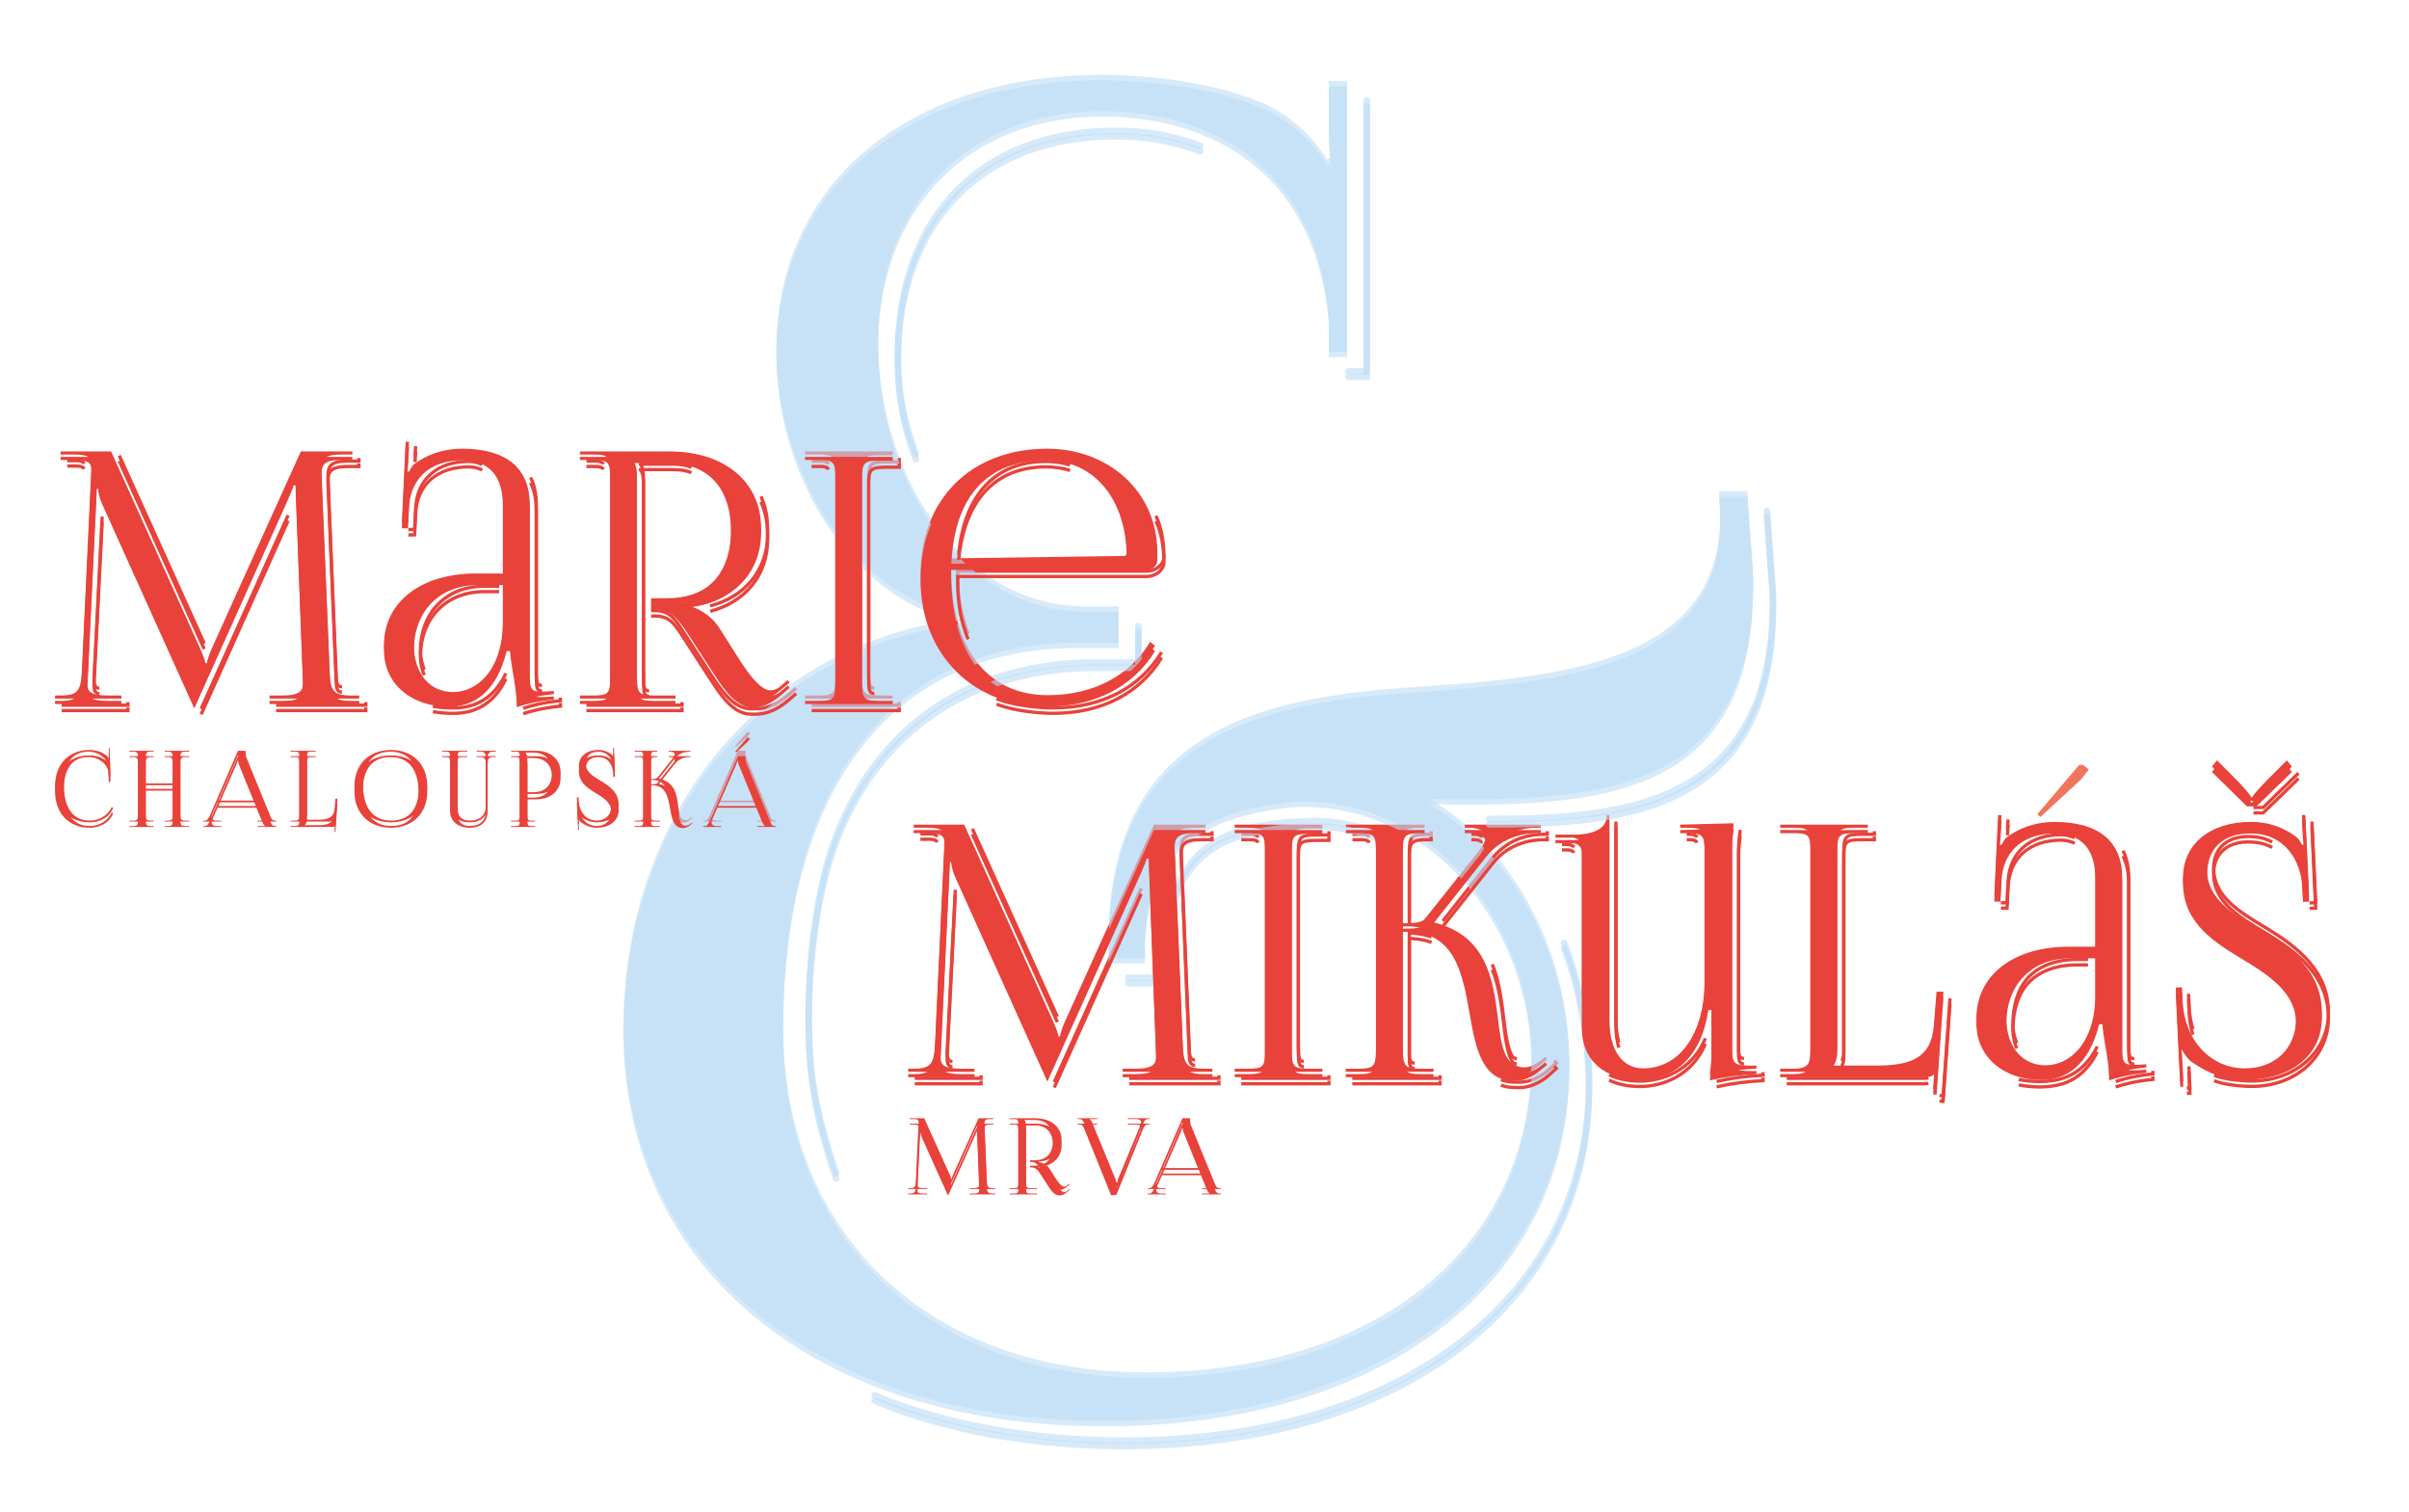 <?xml version="1.0" encoding="utf-8"?>
<!-- Generator: Adobe Illustrator 15.1.0, SVG Export Plug-In . SVG Version: 6.00 Build 0)  -->
<!DOCTYPE svg PUBLIC "-//W3C//DTD SVG 1.1//EN" "http://www.w3.org/Graphics/SVG/1.1/DTD/svg11.dtd">
<svg version="1.1" id="Vrstva_1" xmlns="http://www.w3.org/2000/svg" xmlns:xlink="http://www.w3.org/1999/xlink" x="0px" y="0px"
	 width="444.534px" height="278.947px" viewBox="0 0 444.534 278.947" enable-background="new 0 0 444.534 278.947"
	 xml:space="preserve">
<g opacity="0.6">
	<g>
		<path fill="#BCDCF5" d="M204.567,173.422c0-38.525,27.822-44.723,55.941-46.607c27.971-1.877,56.918-4.488,56.918-31.66
			c0-1.441-0.07-2.953-0.217-4.543l5.209,0.018l0.746,10.068c0.137,1.855,0.373,4.477,0.373,6.502
			c0,36.035-23.816,40.281-52.377,40.281c-2.451,0-4.939-0.033-7.453-0.078c16.039,9.346,25.891,28.838,25.891,48.678
			c0,39.662-34.277,66.102-85.777,66.102c-53.26,0-88.766-29.088-88.766-72.725c0-39.16,25.361-70.486,62.283-75.334v-0.373
			c-19.854-3.801-34.082-26.473-34.082-49.26c0-30.414,24.074-50.691,60.193-50.691c5.594,0,18.646,0.746,28.715,4.85
			c5.594,2.238,10.07,6.34,12.68,10.814l0.748-0.373c-0.375-1.492-0.375-4.102-0.375-6.34v-7.832h3.357v49.975h-3.357v-5.967
			c-2.236-28.344-22.004-38.412-41.768-38.412c-24.869,0-41.4,17.041-41.4,42.604c0,23.822,14.719,48.77,38.416,48.77h5.967v6.713
			h-7.832c-33.939,0-54.078,25.732-54.078,70.857c0,38.262,26.801,63.775,67.002,63.775c42.641,0,71.068-23.232,71.068-58.072
			c0-23.826-17.205-47.963-43.434-47.262l0,0c-16.766,1.67-27.879,7.623-27.879,27.014v1.867h-6.713V173.422z"/>
	</g>
	<g>
		<g>
			<path fill="#BCDCF5" d="M207.454,266.422c-17.068,0-33.508-2.984-46.295-8.404c-0.307-0.129-0.449-0.486-0.32-0.795
				c0.131-0.307,0.486-0.453,0.795-0.318c12.639,5.355,28.91,8.307,45.82,8.307c50.943,0,85.174-26.322,85.174-65.496
				c0-8.623-1.84-18.877-4.576-25.516c-0.125-0.311,0.021-0.664,0.33-0.791c0.312-0.131,0.664,0.02,0.789,0.328
				c2.836,6.879,4.666,17.078,4.666,25.979C293.837,239.615,259.122,266.422,207.454,266.422z M154.296,217.062
				c-0.252,0-0.486-0.158-0.574-0.408c-2.066-6.021-4.498-14.135-4.961-23.535c-0.701-14.174,1.283-29.59,5.053-39.264
				c8.098-20.785,25.293-32.229,48.42-32.229h7.225v-6.107c0-0.336,0.275-0.605,0.607-0.605c0.336,0,0.605,0.27,0.605,0.605v7.318
				h-8.438c-22.594,0-39.389,11.17-47.293,31.457c-3.711,9.529-5.662,24.746-4.971,38.766c0.457,9.246,2.857,17.256,4.896,23.199
				c0.111,0.314-0.059,0.66-0.373,0.77C154.427,217.051,154.36,217.062,154.296,217.062z M215.521,181.018h-7.32
				c-0.334,0-0.604-0.271-0.604-0.605c0-0.336,0.27-0.605,0.604-0.605h6.109v-1.26c0-22.416,10.43-27.186,27.256-27.619
				c5.445-0.176,9.227,0.941,13.256,2.326c0.314,0.107,0.482,0.451,0.375,0.766c-0.109,0.318-0.451,0.486-0.77,0.379
				c-3.912-1.344-7.574-2.441-12.826-2.26c-16.52,0.426-26.08,4.881-26.08,26.408V181.018z M274.794,151.719
				c-0.336,0-0.605-0.271-0.605-0.605c0-0.336,0.27-0.604,0.605-0.604c26.195,0,51.771-3.066,51.771-39.676
				c0-1.654-0.164-3.75-0.293-5.434l-0.824-11.094c-0.023-0.334,0.227-0.625,0.559-0.65c0.324-0.031,0.625,0.223,0.65,0.559
				l0.824,11.09c0.131,1.707,0.297,3.828,0.297,5.529C327.778,148.561,301.603,151.719,274.794,151.719z M169.022,84.408
				c-0.244,0-0.475-0.15-0.566-0.391c-2.336-6.17-3.377-11.867-3.377-18.479c0-25.904,15.629-41.998,40.791-41.998
				c5.709,0,10.301,0.812,15.846,2.805c0.314,0.113,0.479,0.461,0.365,0.775s-0.461,0.477-0.775,0.365
				c-5.404-1.941-9.875-2.734-15.436-2.734c-24.414,0-39.58,15.629-39.58,40.787c0,6.459,1.016,12.025,3.299,18.049
				c0.117,0.312-0.039,0.662-0.352,0.781C169.167,84.396,169.093,84.408,169.022,84.408z M252.815,69.131h-3.963
				c-0.334,0-0.607-0.27-0.607-0.604c0-0.336,0.273-0.607,0.607-0.607h2.75V18.551c0-0.334,0.271-0.605,0.605-0.605
				c0.336,0,0.607,0.271,0.607,0.605V69.131z"/>
		</g>
	</g>
</g>
<g>
	<g>
		<g>
			<path fill="#E8423B" d="M172.696,154.532c-0.145-0.273-0.627-0.37-0.996-0.37h-1.867v-0.606h1.867
				c0.352,0,1.205,0.068,1.533,0.696L172.696,154.532z"/>
		</g>
		<g>
			<path fill="#E8423B" d="M194.823,199.789l-0.553-0.24l0.189-0.443l15.854-35.303l0.553,0.249L194.823,199.789z M225.233,199.275
				h-16.857v-0.605h16.252v-0.268h0.605V199.275z M181.341,199.275h-12.543v-0.605h11.938v-0.268h0.605V199.275z M175.767,196.143
				c-1.143,0-1.295-1.012-1.295-2.001l1.504-29.986l0.605,0.031l-1.506,29.97c0,1.382,0.367,1.382,0.691,1.382V196.143z
				 M220.476,195.857c-1.076,0-1.264-0.981-1.303-1.947l-1.482-35.971c-0.02-0.438-0.039-0.843-0.039-1.212
				c0-2.004,0.615-3.089,3.854-3.089h1.852v-0.269h0.605v0.875h-2.457c-3.029,0-3.248,0.936-3.248,2.482
				c0,0.361,0.02,0.754,0.037,1.184l0.025,0.521l1.457,35.454c0.061,1.398,0.43,1.38,0.75,1.365l0.023,0.606
				C220.524,195.857,220.499,195.857,220.476,195.857z M194.841,187.732l-15.682-34.693l0.553-0.25l15.682,34.695L194.841,187.732z"
				/>
		</g>
		<path fill="#E8423B" d="M167.587,197.191h1.014c3.234,0,3.742-0.952,3.932-4.504l1.715-36.593c0.025-0.51,0.057-0.951,0.057-1.336
			c0-1.435-0.436-2.026-3.168-2.026h-2.535v-0.572h9.324l16.428,36.344c0.57,1.267,0.951,2.345,0.951,2.727h0.316
			c0-0.382,0.443-1.776,0.889-2.727l16.428-36.344h9.514v0.572h-2.156c-3.078,0-3.551,0.939-3.551,2.786
			c0,0.504,0.035,1.077,0.062,1.715l1.459,35.454c0.125,3.617,0.57,4.504,4.059,4.504h1.395v0.569h-16.551v-0.569h2.281
			c3.486,0,3.9-0.928,3.9-2.437c0-0.344-0.021-0.717-0.033-1.114l-1.266-33.426c-0.066-1.141-0.066-2.092-0.066-2.789h-0.379
			c0,0.188-0.443,1.268-1.016,2.601l-17.061,37.99l-0.191,0.441h-0.127l-0.189-0.441l-16.809-37.294
			c-0.57-1.268-0.697-2.475-0.697-2.663h-0.254c0,0.569,0,1.015-0.062,2.155l-1.586,33.297c-0.027,0.542-0.064,1.021-0.064,1.436
			c0,1.537,0.516,2.244,3.996,2.244h2.283v0.569h-12.24V197.191z"/>
	</g>
	<path fill="#E8423B" d="M328.499,197.191h2.219c3.045,0,3.361-0.762,3.361-3.807V156.03c0-3.044-0.316-3.298-3.361-3.298h-2.219
		v-0.572h16.174v0.572h-2.221c-3.043,0-3.426,0.254-3.426,3.298v37.23c0,1.396-0.633,2.533-1.395,3.296v0.064h8.562
		c6.09,0,10.148-1.207,10.654-7.295l0.508-6.342h1.27l-1.27,18.013l-0.637-0.063l0.256-3.742h-0.062
		c-0.445,0.443-0.699,0.569-1.713,0.569h-26.701V197.191z"/>
	<path fill="#E8423B" d="M402.642,182.169l0.127,2.602c0.371,7.5,5.443,12.356,11.443,12.356c5.691,0,9.486-3.721,9.486-9.259
		c0-5.498-4.682-8.733-9.641-11.713c-5.49-3.3-11.225-6.836-11.225-14.228c0-6.165,4.996-10.273,12.494-10.273
		c3.805,0,6.467,1.332,8.436,2.788c0.441,0.32,0.951,1.271,1.014,1.46l0.443-0.126c-0.125-0.443-0.189-1.143-0.254-2.029
		l-0.189-3.364h0.635l0.697,14.97l-1.141,0.054l-0.127-2.664c-0.254-5.012-3.236-9.948-9.514-9.948
		c-5.154,0-8.057,2.709-8.057,7.737c0,5.237,4.604,8.015,9.529,10.974c5.635,3.385,11.656,7.39,11.656,15.349
		c0,6.839-5.658,11.396-14.145,11.396c-3.898,0-6.77-1.154-10.023-3.405c-0.439-0.317-1.393-1.521-1.582-2.095l-0.254,0.065
		c0.125,0.634,0.219,1.966,0.254,2.728l0.189,3.969l-0.57,0.025l-0.826-17.314L402.642,182.169z M414.628,147.784l-6.469-6.342
		l0.951-1.143l3.107,3.108c1.871,1.871,3.17,3.425,3.17,3.679h0.256c0-0.254,1.299-1.743,3.234-3.679l3.109-3.108l0.949,1.143
		l-6.533,6.342H414.628z"/>
	<g>
		<path fill="#E8423B" d="M358.849,202.54l-0.979-0.095l0.057-0.604l0.361,0.036l1.248-17.703l0.602,0.043L358.849,202.54z
			 M354.87,199.275h-25.16v-0.605h25.16c0.426,0,0.693-0.023,0.891-0.079l0.16,0.585
			C355.669,199.246,355.354,199.275,354.87,199.275z M340.192,195.824l-0.572-0.196l0.027-0.076
			c0.141-0.415,0.287-0.845,0.287-1.289V157.24c0-3.162,0.455-3.6,3.73-3.6h1.914v-0.271h0.605v0.877h-2.52
			c-2.949,0-3.123,0.167-3.123,2.993v37.022c0,0.544-0.17,1.045-0.322,1.485L340.192,195.824z"/>
	</g>
	<g>
		<path fill="#E8423B" d="M403.55,201.051l-0.029-0.605l0.268-0.012l-0.174-3.666l0.605-0.028l0.201,4.272L403.55,201.051z
			 M415.524,199.764c-2.102,0-5.207-0.332-7.064-1.062l0.223-0.563c1.703,0.671,4.73,1.02,6.842,1.02
			c7.889,0,13.84-5.289,13.84-12.305c0-7.515-5.531-11.873-11.51-15.465c-4.975-2.988-9.676-5.812-9.676-11.23
			c0-1.862,0.678-3.479,1.912-4.561c1.488-1.305,3.736-1.8,6.5-1.431c0.926,0.125,1.832,0.419,2.852,0.929l-0.273,0.541
			c-0.955-0.479-1.799-0.756-2.658-0.871c-2.588-0.342-4.67,0.103-6.021,1.289c-1.1,0.962-1.705,2.419-1.705,4.104
			c0,5.076,4.559,7.812,9.383,10.712c6.129,3.681,11.803,8.166,11.803,15.983C429.97,194.213,423.759,199.764,415.524,199.764z
			 M404.37,189.998c-0.391-1.254-0.625-2.601-0.693-4.002l-0.127-2.603l0.605-0.028l0.127,2.601c0.064,1.35,0.291,2.646,0.664,3.853
			L404.37,189.998z M426.194,166.919l-0.029-0.604l0.838-0.04l-0.684-14.666l0.605-0.027l0.713,15.27L426.194,166.919z
			 M417.737,149.298h-1.896v-0.604h1.65l6.445-6.258l0.422,0.435L417.737,149.298z"/>
	</g>
	<g>
		<g>
			<path fill="#E8423B" d="M231.917,154.617c-0.145-0.275-0.629-0.372-0.996-0.372h-1.869v-0.606h1.869
				c0.352,0,1.201,0.068,1.531,0.698L231.917,154.617z"/>
		</g>
		<path fill="#E8423B" d="M227.841,197.191h2.221c3.047,0,3.363-0.253,3.363-3.297V156.03c0-3.044-0.316-3.3-3.363-3.3h-2.221v-0.57
			h16.178v0.698h-2.221c-3.045,0-3.426,0.253-3.426,3.297v37.739c0,3.044,0.381,3.297,3.426,3.297h2.221v0.569h-16.178V197.191z"/>
		<g>
			<path fill="#E8423B" d="M245.532,199.275h-16.48v-0.605h15.875v-0.268h0.605V199.275z M240.614,196.131
				c-1.143,0-1.295-1.011-1.295-2.001c0-0.159-0.01-0.33-0.018-0.515c-0.012-0.227-0.021-0.471-0.021-0.735v-35.515
				c0-3.161,0.453-3.599,3.729-3.599h1.918v-0.396h0.605v1.001h-2.523c-2.947,0-3.123,0.169-3.123,2.994v35.515
				c0,0.256,0.012,0.489,0.021,0.705c0.008,0.196,0.016,0.377,0.016,0.545c0,1.396,0.367,1.396,0.691,1.396V196.131z"/>
		</g>
	</g>
	<path fill="#E8423B" d="M386.659,161.116c0-5.441-2.619-8.31-7.484-8.31c-6.279,0-9.594,3.691-9.832,8.617l-0.189,3.931
		l-1.143,0.012l0.699-14.968h0.633l-0.189,3.36c-0.064,0.889-0.127,1.585-0.254,2.03l0.443,0.127
		c0.064-0.19,0.572-1.143,1.016-1.459c1.969-1.46,4.947-2.792,8.75-2.792c8.207,0,12.498,3.596,12.498,10.276v31.33
		c0,2.538,0.189,3.236,2.092,3.236c0.379,0,1.27-0.062,1.27-0.062l1.076-0.066l0.035,0.571c-3.08,0.316-5.076,0.82-6.883,1.396
		v-0.506c0-1.573-0.32-3.729-0.67-5.708c-0.285-1.617-0.51-3.128-0.537-4.124h-0.635c-1.9,7.607-6.088,10.273-10.652,10.273
		c-6.852,0-11.988-4.16-11.988-10.399c0-7.916,6.799-13.193,16.998-13.193h4.947V161.116z M382.028,175.832
		c-7.078,0-11.797,4.816-11.797,12.05c0,5.213,2.891,8.688,7.23,8.688c4.439,0,9.197-4.06,9.197-13.129v-7.608H382.028z"/>
	<g>
		<path fill="#E8423B" d="M376.409,199.863c-1.607,0-3.193-0.2-3.959-0.387l0.143-0.589c1.014,0.248,3.416,0.493,5.291,0.305
			c2.799-0.276,6.336-1.234,8.861-6.231l0.541,0.275c-2.66,5.259-6.391,6.267-9.344,6.56
			C377.446,199.843,376.927,199.863,376.409,199.863z M390.501,199.845l-0.186-0.577c1.621-0.516,3.551-1.037,6.654-1.377
			l-0.018-0.279l0.605-0.039l0.053,0.859l-0.289,0.029C394.101,198.795,392.138,199.322,390.501,199.845z M393.55,195.608
			c-0.182,0-0.346-0.052-0.484-0.153c-0.357-0.26-0.516-0.805-0.516-1.763c0-0.16-0.006-0.331-0.016-0.516
			c-0.008-0.226-0.02-0.47-0.02-0.734v-30.501c0-1.857-0.344-3.487-1.021-4.845l0.543-0.271c0.719,1.441,1.084,3.163,1.084,5.116
			v30.501c0,0.256,0.01,0.49,0.018,0.707c0.01,0.194,0.018,0.375,0.018,0.543c0,0.974,0.188,1.215,0.268,1.272
			c0.025,0.019,0.098,0.074,0.334,0l0.184,0.578C393.804,195.587,393.673,195.608,393.55,195.608z M371.864,192.579
			c-0.336-0.892-0.723-2.095-0.723-3.487c0-3.661,0.943-6.676,2.729-8.724c2.041-2.339,5.369-3.629,9.369-3.629h2.061v0.605h-2.061
			c-3.824,0-6.99,1.215-8.914,3.423c-1.662,1.906-2.578,4.861-2.578,8.324c0,1.294,0.365,2.43,0.684,3.272L371.864,192.579z
			 M369.224,166.881l-0.004-0.606l0.855-0.009l0.176-3.647c0.268-5.49,4.15-8.901,10.135-8.901c0.721,0,1.807,0.191,2.604,0.622
			l-0.285,0.534c-0.703-0.38-1.693-0.552-2.318-0.552c-5.715,0-9.275,3.114-9.529,8.327l-0.203,4.218L369.224,166.881z
			 M370.745,153.164l-0.604-0.034l0.109-1.947l0.605,0.034L370.745,153.164z"/>
	</g>
	<g>
		<path fill="#E8423B" d="M248.329,197.191h2.246c3.02,0,3.336-0.382,3.336-3.931v-37.166c0-3.045-0.291-3.362-3.336-3.362h-2.221
			v-0.572h14.525v0.572h-0.572c-3.045,0-3.449,0.317-3.449,3.362v14.269c2.283,0,3.539-0.137,4.137-0.889l10.031-12.621
			c0.785-0.989,1.131-1.781,1.131-2.395c0-1.205-1.328-1.727-3.287-1.727h-0.57v-0.572h14.016v0.572h-0.76
			c-2.816,0-6.66,1.015-9.322,4.375l-10.084,12.747l0.061,0.255c10.076,2.309,11.307,10.472,12.209,17.821
			c0.611,4.985,1.123,9.008,4.887,9.008c0.854,0,1.852-0.364,3.008-1.249l0.826-0.659l0.357,0.448l-0.803,0.636
			c-1.777,1.593-3.521,2.36-5.15,2.36c-6.109,0-7.227-6.025-8.359-12.445c-1.309-7.434-2.688-15.095-11.539-15.095h-0.787v22.326
			c0,3.549,0.404,3.931,3.449,3.931h2.221v0.569h-16.199V197.191z"/>
		<g>
			<path fill="#E8423B" d="M280.292,199.988c-1.416,0-2.484-0.084-3.438-0.5l0.242-0.556c0.857,0.376,1.859,0.45,3.195,0.45
				c1.848,0,3.77-0.811,5.412-2.283l1.08-0.985l-0.18-0.225l0.475-0.376l0.531,0.667l-1.5,1.368
				C284.353,199.124,282.288,199.988,280.292,199.988z M266.04,199.275h-16.498v-0.605h15.895v-0.268h0.604V199.275z
				 M261.063,196.471c-1.145,0-1.297-1.011-1.297-2v-22.65l1.109,0.08c1.25,0.089,2.391,0.325,3.395,0.702l-0.211,0.567
				c-0.949-0.355-2.035-0.58-3.227-0.666l-0.461-0.035v22.002c0,1.396,0.367,1.396,0.691,1.396V196.471z M279.835,195.665
				c-0.814-0.212-1.01-0.361-1.527-1.636c-0.473-1.47-0.709-2.642-0.98-4.85l-0.102-0.848c-0.4-3.335-0.9-7.486-2.146-10.269
				l0.555-0.246c1.281,2.864,1.787,7.066,2.195,10.442l0.1,0.847c0.268,2.163,0.498,3.312,0.947,4.716
				c0.439,1.082,0.5,1.099,1.061,1.243l-0.025,0.306L279.835,195.665z M266.468,170.152l-0.477-0.377l9.213-11.646
				c3.215-4.052,7.758-4.489,9.562-4.489h0.459v-0.271h0.604v0.877h-1.062c-1.717,0-6.039,0.413-9.084,4.259L266.468,170.152z
				 M260.372,169.657h-0.605v-12.353c0-3.185,0.49-3.664,3.752-3.664h0.27v-0.271h0.605v0.877h-0.875
				c-2.912,0-3.146,0.228-3.146,3.058V169.657z M273.54,154.675l-0.561-0.227c0.008-0.016,0.008-0.023,0.008-0.023
				c-0.051-0.065-0.42-0.178-0.904-0.178h-0.572v-0.606h0.572c0.33,0,1.131,0.045,1.412,0.463
				C273.606,154.271,273.624,154.474,273.54,154.675z"/>
		</g>
		<g>
			<path fill="#E8423B" d="M252.429,154.618c-0.145-0.274-0.627-0.371-0.994-0.371h-1.867v-0.606h1.867
				c0.352,0,1.201,0.068,1.531,0.698L252.429,154.618z"/>
		</g>
	</g>
	<g>
		<path fill="#E8423B" d="M324.12,197.191c-3.045,0.127-6.072,0.574-8.561,1.143v-0.509c0.189-1.269,0.254-2.473,0.254-3.614v-8.88
			h-0.57c-1.334,9.133-6.66,12.939-12.623,12.939c-6.215,0-10.717-3.362-10.717-9.578v-32.221c0-1.203-0.666-1.901-1.902-1.901
			h-2.98v-0.569h3.615c2.596,0,5.834-0.765,5.834-3.361v-0.257h0.508v5.394v32.346c0,5.897,2.537,9.005,6.215,9.005
			c6.811,0,11.352-6.47,11.352-16.173v-24.859c0-3.045-0.379-3.362-3.424-3.362h-1.078v-0.572l9.83-0.254v0.508
			c-0.191,1.142-0.252,2.22-0.252,3.362v37.484c0,3.044,0.377,3.36,3.422,3.36h1.078V197.191z"/>
		<g>
			<path fill="#E8423B" d="M316.839,199.839l-0.135-0.591c2.637-0.602,5.58-1.002,8.326-1.135v-0.28h0.604v0.859l-0.289,0.012
				C322.554,198.82,319.534,199.224,316.839,199.839z M302.62,199.783c-2.193,0-4.152-0.404-5.818-1.201l0.26-0.548
				c1.586,0.76,3.457,1.143,5.559,1.143c4.18,0,9.473-2.025,11.801-7.712l0.561,0.23
				C312.542,197.657,306.997,199.783,302.62,199.783z M298.438,192.413c-0.367-1.242-0.555-2.685-0.555-4.291v-36.527h0.607v36.527
				c0,1.548,0.178,2.932,0.529,4.119L298.438,192.413z"/>
		</g>
		<g>
			<path fill="#E8423B" d="M321.821,195.6c-1.143,0-1.297-1.014-1.297-2.002l0.002-36.609c0-1.302,0.08-2.354,0.26-3.413
				l-0.006-0.457h0.607v0.507c-0.18,1.075-0.254,2.098-0.254,3.363l-0.002,36.609c0,1.395,0.365,1.395,0.689,1.395V195.6z"/>
		</g>
		<g>
			<path fill="#E8423B" d="M290.187,156.497c-0.145-0.275-0.625-0.372-0.996-0.372h-0.959v-0.606h0.959
				c0.352,0,1.201,0.068,1.531,0.698L290.187,156.497z"/>
		</g>
		<g>
			<path fill="#E8423B" d="M312.903,154.618c-0.145-0.274-0.627-0.371-0.994-0.371h-0.656v-0.606h0.656
				c0.35,0,1.199,0.068,1.531,0.698L312.903,154.618z"/>
		</g>
	</g>
</g>
<g>
	<path fill="#E8423B" d="M167.587,219.232h0.291c0.926,0,1.072-0.272,1.127-1.289l0.49-10.483c0.008-0.145,0.018-0.272,0.018-0.382
		c0-0.411-0.127-0.582-0.908-0.582h-0.727v-0.162h2.67l4.707,10.41c0.162,0.362,0.271,0.671,0.271,0.78h0.09
		c0-0.109,0.127-0.509,0.254-0.78l4.705-10.41h2.727v0.162h-0.619c-0.881,0-1.016,0.27-1.016,0.801c0,0.143,0.01,0.307,0.018,0.49
		l0.416,10.156c0.037,1.033,0.164,1.289,1.162,1.289h0.4v0.162h-4.74v-0.162h0.652c1,0,1.119-0.265,1.119-0.698
		c0-0.099-0.006-0.204-0.01-0.319l-0.363-9.572c-0.018-0.329-0.018-0.602-0.018-0.801h-0.109c0,0.056-0.127,0.362-0.291,0.743
		l-4.887,10.885l-0.053,0.124h-0.037l-0.055-0.124l-4.814-10.685c-0.162-0.363-0.199-0.708-0.199-0.764h-0.072
		c0,0.166,0,0.292-0.02,0.621l-0.453,9.534c-0.008,0.156-0.02,0.294-0.02,0.412c0,0.44,0.148,0.644,1.146,0.644h0.652v0.162h-3.506
		V219.232z"/>
	<path fill="#E8423B" d="M186.315,219.232h0.637c0.873,0,0.963-0.092,0.963-0.963v-10.81c0-0.872-0.09-0.964-0.963-0.964h-0.637
		v-0.162h4.744c2.906,0,4.832,1.617,4.832,4.033c0,2.216-1.672,3.723-3.852,3.924l-0.365,0.02v0.108
		c0.854,0.089,1.619,0.622,2.018,1.254l0.908,1.434c0.467,0.737,1.199,1.854,1.779,1.854c0.168,0,0.342-0.052,0.52-0.204l0.4-0.345
		l0.1,0.13l-0.4,0.346c-0.58,0.499-1.072,0.699-1.5,0.699c-0.93,0-1.561-0.942-2.133-1.825l-1.271-1.963
		c-0.6-0.926-0.982-1.398-1.799-1.398h-0.219v-0.31h0.836c2.207,0,3.398-1.303,3.398-3.723c0-2.408-1.191-3.708-3.398-3.708h-1.889
		v0.019c0.217,0.22,0.309,0.528,0.309,0.943v10.648c0,0.871,0.107,0.963,0.982,0.963h1.051v0.162h-5.051V219.232z"/>
	<path fill="#E8423B" d="M202.468,206.334v0.162h-1.398v0.039c0.256,0.089,0.455,0.523,0.562,0.835l4.18,10.118
		c0.023,0.06,0.143,0.39,0.143,0.653h0.236c0-0.1,0.02-0.346,0.182-0.727l4.07-9.794c0.076-0.182,0.119-0.351,0.119-0.5
		c0-0.373-0.26-0.625-0.883-0.625h-1.562v-0.162h3.963v0.162h-0.221c-0.58,0-0.725,0.329-1.053,1.125l-4.797,11.865l-0.98,0.071
		l-4.814-11.937c-0.332-0.823-0.473-1.125-1.07-1.125h-0.273v-0.162H202.468z"/>
	<path fill="#E8423B" d="M211.806,219.232h0.291c0.453,0,0.725-0.51,0.996-1.125l5.102-11.773h1.404v0.218
		c0,0.364,0.072,0.834,0.162,1.054l4.287,10.502c0.363,0.869,0.471,1.125,1.07,1.125h0.146v0.162h-3.469v-0.162h1.398v-0.039
		c-0.236-0.089-0.436-0.542-0.564-0.853l-1.012-2.489h-7.195l-0.984,2.256c-0.061,0.146-0.094,0.284-0.094,0.413
		c0,0.421,0.33,0.712,0.875,0.712h0.889v0.162h-3.303V219.232z M221.485,215.525l-3.086-7.574c-0.129-0.291-0.146-0.528-0.146-0.729
		h-0.164c0,0.111-0.053,0.346-0.217,0.729l-3.307,7.574H221.485z"/>
</g>
<g>
	<g>
		<g>
			<path fill="#E8423B" d="M15.273,85.675c-0.144-0.276-0.627-0.373-0.996-0.373h-1.868v-0.606h1.868
				c0.351,0,1.202,0.068,1.533,0.698L15.273,85.675z"/>
		</g>
		<path fill="#E8423B" d="M10.162,128.332h1.015c3.235,0,3.742-0.953,3.932-4.503l1.712-36.596c0.028-0.507,0.06-0.949,0.06-1.332
			c0-1.436-0.436-2.03-3.166-2.03h-2.537v-0.569H20.5l16.425,36.341c0.572,1.268,0.953,2.346,0.953,2.727h0.316
			c0-0.381,0.445-1.777,0.889-2.727l16.426-36.341h9.514v0.569h-2.156c-3.078,0-3.551,0.94-3.551,2.788
			c0,0.504,0.035,1.077,0.062,1.716l1.459,35.454c0.125,3.614,0.57,4.503,4.059,4.503h1.396v0.57H49.737v-0.57h2.283
			c3.486,0,3.902-0.927,3.902-2.438c0-0.344-0.021-0.715-0.033-1.115l-1.27-33.424c-0.062-1.142-0.062-2.092-0.062-2.79h-0.379
			c0,0.189-0.445,1.268-1.018,2.6L36.1,129.156l-0.189,0.443h-0.127l-0.189-0.443L18.787,91.863
			c-0.569-1.269-0.696-2.474-0.696-2.664h-0.255c0,0.571,0,1.015-0.062,2.156l-1.586,33.297c-0.028,0.541-0.065,1.02-0.065,1.438
			c0,1.535,0.516,2.242,3.998,2.242h2.282v0.57h-12.24V128.332z"/>
		<g>
			<path fill="#E8423B" d="M37.399,130.93l-0.555-0.238l0.189-0.443l15.854-35.303l0.555,0.247L37.399,130.93z M67.805,130.417
				H50.948v-0.606H67.2v-0.267h0.605V130.417z M23.917,130.417H11.374v-0.606H23.31v-0.267h0.606V130.417z M18.341,127.285
				c-1.142,0-1.297-1.013-1.297-2.002l1.505-29.985l0.606,0.03l-1.505,29.969c0,1.383,0.367,1.383,0.69,1.383V127.285z
				 M63.049,126.998c-1.076,0-1.266-0.98-1.305-1.946l-1.48-35.94c-0.021-0.451-0.041-0.864-0.041-1.241
				c0-2.005,0.615-3.09,3.854-3.09h1.854v-0.268h0.607v0.872h-2.461c-3.029,0-3.248,0.938-3.248,2.485
				c0,0.368,0.02,0.771,0.041,1.213l0.021,0.49l1.459,35.453c0.057,1.392,0.42,1.386,0.748,1.366l0.023,0.605
				C63.098,126.998,63.071,126.998,63.049,126.998z M37.417,118.875L21.734,84.181l0.552-0.25l15.682,34.694L37.417,118.875z"/>
		</g>
	</g>
	<g>
		<path fill="#E8423B" d="M92.804,92.243c0-5.441-2.62-8.308-7.485-8.308c-6.279,0-9.594,3.69-9.832,8.614l-0.189,3.934l-1.141,0.01
			l0.697-14.969h0.633l-0.189,3.361c-0.062,0.889-0.127,1.586-0.254,2.029l0.443,0.129c0.064-0.191,0.572-1.143,1.016-1.461
			c1.969-1.457,4.947-2.789,8.752-2.789c8.206,0,12.497,3.596,12.497,10.273v31.331c0,2.539,0.191,3.236,2.091,3.236
			c0.381,0,1.27-0.064,1.27-0.064l1.078-0.062l0.031,0.569c-3.076,0.317-5.074,0.82-6.88,1.396v-0.506
			c0-1.573-0.32-3.729-0.668-5.709c-0.287-1.615-0.51-3.126-0.537-4.122h-0.635c-1.902,7.606-6.089,10.272-10.655,10.272
			c-6.852,0-11.988-4.16-11.988-10.4c0-7.914,6.799-13.191,16.998-13.191h4.948V92.243z M88.172,106.959
			c-7.076,0-11.797,4.818-11.797,12.049c0,5.213,2.893,8.689,7.23,8.689c4.439,0,9.198-4.061,9.198-13.129v-7.609H88.172z"/>
		<g>
			<path fill="#E8423B" d="M96.644,130.973l-0.184-0.578c1.619-0.515,3.546-1.039,6.654-1.377l-0.016-0.281l0.604-0.037l0.053,0.859
				l-0.291,0.029C100.239,129.922,98.281,130.451,96.644,130.973z M83.52,130.93c-1.271,0-2.539-0.109-3.697-0.321l0.109-0.597
				c1.281,0.234,2.701,0.342,4.117,0.306c4.102-0.1,7.14-2.186,9.03-6.2l0.551,0.258c-1.998,4.238-5.218,6.441-9.565,6.547
				C83.883,130.928,83.702,130.93,83.52,130.93z M99.694,126.736c-0.183,0-0.345-0.053-0.484-0.154
				c-0.355-0.259-0.514-0.801-0.514-1.762c0-0.16-0.01-0.332-0.016-0.518c-0.012-0.225-0.021-0.469-0.021-0.732V93.067
				c0-1.859-0.344-3.488-1.021-4.842l0.541-0.271c0.719,1.439,1.086,3.159,1.086,5.113v30.503c0,0.255,0.01,0.489,0.02,0.706
				c0.008,0.194,0.018,0.376,0.018,0.544c0,0.975,0.184,1.215,0.266,1.273c0.023,0.018,0.098,0.074,0.333-0.001l0.184,0.577
				C99.948,126.713,99.817,126.736,99.694,126.736z M78.01,123.705c-0.34-0.891-0.725-2.092-0.725-3.486
				c0-7.389,4.859-12.352,12.098-12.352h2.733v0.605h-2.733c-6.875,0-11.494,4.721-11.494,11.746c0,1.295,0.367,2.43,0.684,3.273
				L78.01,123.705z M75.37,98.007l-0.006-0.605l0.857-0.008l0.174-3.647c0.268-5.491,4.148-8.903,10.135-8.903
				c0.721,0,1.807,0.193,2.605,0.623l-0.289,0.533c-0.701-0.378-1.691-0.55-2.316-0.55c-5.715,0-9.275,3.112-9.529,8.327
				l-0.203,4.217L75.37,98.007z M76.891,84.292l-0.607-0.035l0.113-1.946l0.605,0.034L76.891,84.292z"/>
		</g>
	</g>
	<g>
		<g>
			<path fill="#E8423B" d="M152.63,85.758c-0.145-0.274-0.627-0.373-0.996-0.373h-1.867V84.78h1.867
				c0.352,0,1.203,0.067,1.533,0.697L152.63,85.758z"/>
		</g>
		<path fill="#E8423B" d="M148.556,128.332h2.221c3.043,0,3.361-0.255,3.361-3.299V87.169c0-3.043-0.318-3.298-3.361-3.298h-2.221
			v-0.569h16.174v0.697h-2.221c-3.043,0-3.426,0.253-3.426,3.297v37.737c0,3.044,0.383,3.299,3.426,3.299h2.221v0.57h-16.174
			V128.332z"/>
		<g>
			<path fill="#E8423B" d="M166.243,130.417h-16.477v-0.606h15.871v-0.267h0.605V130.417z M161.327,127.272
				c-1.145,0-1.299-1.011-1.299-2.001c0-0.158-0.008-0.33-0.014-0.517c-0.012-0.225-0.021-0.469-0.021-0.732V88.507
				c0-3.162,0.451-3.6,3.729-3.6h1.916v-0.395h0.605v1h-2.521c-2.949,0-3.123,0.168-3.123,2.994v35.516
				c0,0.255,0.01,0.489,0.02,0.705c0.008,0.195,0.018,0.376,0.018,0.544c0,1.396,0.367,1.396,0.691,1.396V127.272z"/>
		</g>
	</g>
	<g>
		<path fill="#E8423B" d="M175.513,104.93c0,15.169,6.98,23.339,17.824,23.339c8.512,0,15.201-3.671,18.893-9.833l0.914,0.695
			c-3.922,6.444-10.998,10.277-20,10.277c-13.32,0-23.275-9.386-23.275-23.465c0-13.89,9.359-23.149,23.402-23.149
			c11.037,0,20.297,7.686,20.297,19.216v0.318c0,1.016-0.891,1.84-1.967,1.84h-36.08
			C175.515,104.418,175.513,104.674,175.513,104.93z M207.415,102.582c0.316,0,0.504-0.191,0.504-0.572
			c0-10.845-5.959-18.074-14.902-18.074c-10.836,0-16.896,6.667-17.461,19.09L207.415,102.582z"/>
		<g>
			<path fill="#E8423B" d="M194.354,130.922c-3.096,0-7.566-0.527-10.578-1.707l0.221-0.562c2.939,1.15,7.32,1.665,10.357,1.665
				c8.752,0,15.764-3.599,19.74-10.132l0.52,0.315C210.522,127.221,203.327,130.922,194.354,130.922z M178.351,117.067
				c-1.223-3.263-1.93-6.1-1.93-10.927c0-0.259,0.002-0.514,0.008-0.77l0.006-0.295h35.166c1.479,0,2.875-1.098,2.875-2.256
				c0-2.939-0.471-5.397-1.439-7.517l0.551-0.252c1.006,2.199,1.494,4.741,1.494,7.769c0,1.497-1.658,2.861-3.48,2.861h-34.57
				c-0.002,0.15-0.004,0.305-0.004,0.459c0,4.736,0.693,7.516,1.891,10.715L178.351,117.067z M177.202,102.348l-0.602-0.057
				c1.086-11.252,6.916-17.448,16.416-17.448c1.584,0,3.107,0.227,4.525,0.668l-0.18,0.578c-1.361-0.425-2.822-0.64-4.346-0.64
				C183.87,85.449,178.255,91.45,177.202,102.348z"/>
		</g>
	</g>
	<g>
		<g>
			<path fill="#E8423B" d="M111.087,85.758c-0.145-0.274-0.627-0.373-0.998-0.373h-1.869V84.78h1.869
				c0.354,0,1.205,0.067,1.535,0.697L111.087,85.758z"/>
		</g>
		<path fill="#E8423B" d="M107.011,128.332h2.219c3.045,0,3.361-0.318,3.361-3.363V87.233c0-3.044-0.316-3.362-3.361-3.362h-2.219
			v-0.569h16.553c10.148,0,16.875,5.644,16.875,14.08c0,7.736-5.84,13.001-13.451,13.699l-1.266,0.062v0.381
			c2.98,0.316,5.645,2.174,7.039,4.377l3.172,5.01c1.627,2.576,4.188,6.469,6.211,6.469c0.588,0,1.191-0.175,1.814-0.704
			l1.395-1.207l0.35,0.454l-1.396,1.205c-2.021,1.74-3.738,2.439-5.234,2.439c-3.25,0-5.457-3.289-7.451-6.371l-4.439-6.852
			c-2.096-3.232-3.426-4.884-6.281-4.884h-0.758v-1.077h2.916c7.709,0,11.859-4.551,11.859-13.001c0-8.41-4.15-12.939-11.859-12.939
			h-6.6v0.064c0.764,0.76,1.08,1.839,1.08,3.297v37.165c0,3.045,0.383,3.363,3.428,3.363h3.678v0.57h-17.633V128.332z"/>
		<g>
			<path fill="#E8423B" d="M126.157,130.417H108.22v-0.606h17.33v-0.267h0.607V130.417z M119.782,127.781
				c-1.143,0-1.297-1.012-1.297-2c0-0.162-0.01-0.334-0.018-0.52c-0.01-0.225-0.021-0.468-0.021-0.732V89.015
				c0-1.11,0-2.631-0.479-3.074l-0.098-0.09v-0.437l0.303-0.063h6.096c1.01,0,2.432,0.108,3.461,0.624l-0.27,0.542
				c-0.721-0.361-1.855-0.561-3.191-0.561h-5.566c0.32,0.684,0.35,1.766,0.35,3.059v35.515c0,0.255,0.012,0.489,0.021,0.705
				c0.008,0.195,0.016,0.377,0.016,0.547c0,1.395,0.367,1.395,0.693,1.395V127.781z M131.13,112.089l-0.152-0.587
				c6.393-1.662,10.369-6.608,10.369-12.909c0-2.039,0-4.147-1.199-6.879l0.557-0.244c1.248,2.848,1.248,5.021,1.248,7.123
				C141.952,105.182,137.804,110.353,131.13,112.089z"/>
		</g>
		<g>
			<path fill="#E8423B" d="M139.44,131.081h-0.834c-3.486,0-5.822-3.61-7.703-6.512l-4.824-7.444c-1.832-2.85-2.67-4.151-5.18-4.151
				h-0.758v-0.605h0.758c2.84,0,3.852,1.573,5.689,4.431l4.822,7.441c1.799,2.778,4.039,6.235,7.195,6.235h0.834
				c1.986,0,3.91-0.825,5.881-2.521l1.395-1.204l0.395,0.459l-1.396,1.203C143.632,130.208,141.579,131.081,139.44,131.081z"/>
		</g>
	</g>
	<path fill="#E8423B" d="M16.501,138.381c1.217,0,2.403,0.373,3.326,1.164c0.09,0.09,0.161,0.236,0.199,0.361l0.125-0.035
		c-0.035-0.145-0.049-0.346-0.054-0.527l-0.035-1.32l0.163-0.004l0.164,5.248l-0.327,0.01l-0.056-1.68
		c-0.09-1.637-1.852-2.906-3.649-2.906c-2.977,0-4.578,2.109-4.578,6.029c0,4.345,1.671,6.688,4.775,6.688
		c1.727,0,3.408-0.954,4.038-2.482l0.304,0.119c-0.709,1.812-2.472,2.688-4.378,2.688c-3.814,0-6.357-2.688-6.357-6.722
		C10.162,141.033,12.698,138.381,16.501,138.381z"/>
	<path fill="#E8423B" d="M23.876,151.425h0.637c0.872,0,0.963-0.254,0.963-1.127v-10.481c0-0.871-0.091-1.125-0.963-1.125h-0.637
		v-0.164h4.471v0.164h-0.473c-0.873,0-0.982,0.254-0.982,1.125v4.74h4.978v-4.74c0-0.871-0.109-1.125-0.98-1.125h-0.471v-0.164
		h4.486v0.164h-0.656c-0.871,0-0.963,0.254-0.963,1.125v10.481c0,0.873,0.092,1.127,0.963,1.127h0.656v0.165h-4.486v-0.165h0.49
		c0.871,0,0.961-0.254,0.961-1.127v-5.412h-4.978v5.412c0,0.873,0.109,1.127,0.982,1.127h0.473v0.165h-4.471V151.425z"/>
	<path fill="#E8423B" d="M37.52,151.425h0.291c0.453,0,0.727-0.51,0.998-1.127l5.102-11.771h1.402v0.218
		c0,0.362,0.074,0.835,0.164,1.053l4.287,10.5c0.363,0.873,0.471,1.127,1.07,1.127h0.146v0.165h-3.469v-0.165h1.396v-0.037
		c-0.234-0.09-0.436-0.542-0.562-0.854l-1.014-2.488h-7.193l-0.984,2.252c-0.062,0.147-0.094,0.286-0.094,0.414
		c0,0.424,0.33,0.713,0.875,0.713h0.889v0.165H37.52V151.425z M47.2,147.72l-3.086-7.577c-0.127-0.291-0.145-0.527-0.145-0.726
		h-0.164c0,0.108-0.055,0.345-0.219,0.726l-3.305,7.577H47.2z"/>
	<path fill="#E8423B" d="M53.631,151.425h0.637c0.873,0,0.963-0.219,0.963-1.091v-10.699c0-0.871-0.09-0.943-0.963-0.943h-0.637
		v-0.164h4.635v0.164h-0.635c-0.875,0-0.982,0.072-0.982,0.943v10.663c0,0.4-0.182,0.727-0.4,0.944v0.019h2.453
		c1.742,0,2.904-0.346,3.053-2.089l0.145-1.816h0.363l-0.363,5.158l-0.184-0.017l0.074-1.072h-0.02
		c-0.127,0.127-0.197,0.165-0.49,0.165h-7.648V151.425z"/>
	<path fill="#E8423B" d="M65.405,145.049c0-4,2.695-6.668,6.74-6.668c4.021,0,6.703,2.668,6.703,6.668
		c0,4.01-2.682,6.685-6.703,6.685C68.1,151.733,65.405,149.059,65.405,145.049z M77.268,145.395c0-4.346-1.82-6.688-5.195-6.688
		c-3.307,0-5.088,2.105-5.088,6.014c0,4.345,1.824,6.688,5.215,6.688C75.495,151.408,77.268,149.302,77.268,145.395z"/>
	<path fill="#E8423B" d="M86.223,138.527v0.164h-0.801c-0.871,0-0.961,0.09-0.961,0.963v9.607c0,1.394,0.77,2.146,2.199,2.146
		c1.945,0,2.996-0.98,2.996-2.799v-8.629c0-0.873-0.164-1.289-1.035-1.289H87.95v-0.164h3.542v0.164h-0.471
		c-0.874,0-1.036,0.416-1.036,1.289v8.629c0,2.029-1.164,3.124-3.324,3.124c-2.172,0-3.617-1.251-3.617-3.124v-8.955
		c0-0.873-0.107-0.963-0.98-0.963H81.59v-0.164H86.223z"/>
	<path fill="#E8423B" d="M94.308,151.425h0.637c0.871,0,0.963-0.09,0.963-0.964v-10.807c0-0.873-0.092-0.963-0.963-0.963h-0.637
		v-0.164h4.578c2.736,0,4.558,1.598,4.558,3.995c0,2.387-1.822,3.979-4.558,3.979h-1.562v3.959c0,0.874,0.109,0.964,0.982,0.964
		h0.453v0.165h-4.451V151.425z M97.015,138.963c0.219,0.29,0.309,0.71,0.309,1.126v6.087h1.018c2.291,0,3.523-1.277,3.523-3.653
		c0-2.372-1.232-3.649-3.523-3.649h-1.326V138.963z"/>
	<path fill="#E8423B" d="M106.771,147.121l0.037,0.746c0.105,2.148,1.559,3.541,3.277,3.541c1.631,0,2.717-1.067,2.717-2.654
		c0-1.573-1.338-2.501-2.762-3.354c-1.572-0.944-3.215-1.959-3.215-4.075c0-1.766,1.432-2.943,3.58-2.943
		c1.09,0,1.85,0.383,2.414,0.8c0.129,0.093,0.273,0.364,0.289,0.419l0.129-0.038c-0.035-0.126-0.055-0.327-0.072-0.579l-0.057-0.963
		h0.186l0.199,4.285l-0.328,0.015l-0.035-0.761c-0.074-1.438-0.928-2.852-2.725-2.852c-1.479,0-2.309,0.776-2.309,2.217
		c0,1.502,1.318,2.297,2.732,3.143c1.611,0.971,3.336,2.117,3.336,4.396c0,1.961-1.621,3.266-4.051,3.266
		c-1.117,0-1.939-0.331-2.871-0.977c-0.127-0.09-0.398-0.435-0.455-0.598l-0.072,0.016c0.037,0.183,0.062,0.563,0.072,0.784
		l0.057,1.135l-0.164,0.01l-0.236-4.96L106.771,147.121z"/>
	<path fill="#E8423B" d="M117.106,151.425h0.643c0.865,0,0.955-0.109,0.955-1.127v-10.644c0-0.873-0.082-0.963-0.955-0.963h-0.633
		v-0.164h4.158v0.164h-0.162c-0.871,0-0.988,0.09-0.988,0.963v4.086c0.654,0,1.014-0.039,1.186-0.254l2.871-3.615
		c0.227-0.284,0.324-0.51,0.324-0.686c0-0.346-0.381-0.494-0.941-0.494h-0.164v-0.164h4.016v0.164h-0.219
		c-0.805,0-1.906,0.291-2.67,1.254l-2.889,3.648l0.018,0.074c2.889,0.662,3.24,3,3.498,5.104c0.174,1.429,0.322,2.58,1.398,2.58
		c0.246,0,0.531-0.104,0.863-0.358l0.236-0.188l0.102,0.128l-0.229,0.182c-0.51,0.457-1.01,0.677-1.477,0.677
		c-1.75,0-2.068-1.728-2.393-3.565c-0.375-2.128-0.77-4.323-3.305-4.323h-0.227v6.394c0,1.018,0.117,1.127,0.988,1.127h0.635v0.165
		h-4.641V151.425z"/>
	<path fill="#E8423B" d="M129.753,151.425h0.289c0.455,0,0.727-0.51,0.998-1.127l5.104-11.771h1.4v0.218
		c0,0.362,0.074,0.835,0.164,1.053l4.289,10.5c0.363,0.873,0.473,1.127,1.072,1.127h0.146v0.165h-3.471v-0.165h1.398v-0.037
		c-0.234-0.09-0.434-0.542-0.562-0.854l-1.014-2.488h-7.195l-0.984,2.252c-0.064,0.147-0.094,0.286-0.094,0.414
		c0,0.424,0.328,0.713,0.873,0.713h0.891v0.165h-3.305V151.425z M139.433,147.72l-3.088-7.577c-0.127-0.291-0.145-0.527-0.145-0.726
		h-0.164c0,0.108-0.055,0.345-0.217,0.726l-3.307,7.577H139.433z M135.673,137.689l2.145-2.523c0.055-0.073,0.117-0.09,0.182-0.09
		c0.061,0,0.109,0.017,0.182,0.071l0.219,0.183l-0.438,0.543l-2.125,1.964L135.673,137.689z"/>
</g>
<g opacity="0.6">
	<g>
		<path fill="#BCDCF5" d="M204.567,174.422c0-38.525,27.822-44.723,55.941-46.607c27.971-1.877,56.918-4.488,56.918-31.66
			c0-1.441-0.07-2.953-0.217-4.543l5.209,0.018l0.746,10.068c0.137,1.855,0.373,4.477,0.373,6.502
			c0,36.035-23.816,40.281-52.377,40.281c-2.451,0-4.939-0.033-7.453-0.078c16.039,9.346,25.891,28.838,25.891,48.678
			c0,39.662-34.277,66.102-85.777,66.102c-53.26,0-88.766-29.088-88.766-72.725c0-39.16,25.361-70.486,62.283-75.334v-0.373
			c-19.854-3.801-34.082-26.473-34.082-49.26c0-30.414,24.074-50.691,60.193-50.691c5.594,0,18.646,0.746,28.715,4.85
			c5.594,2.238,10.07,6.34,12.68,10.814l0.748-0.373c-0.375-1.492-0.375-4.102-0.375-6.34v-7.832h3.357v49.975h-3.357v-5.967
			c-2.236-28.344-22.004-38.412-41.768-38.412c-24.869,0-41.4,17.041-41.4,42.604c0,23.822,14.719,48.77,38.416,48.77h5.967v6.713
			h-7.832c-33.939,0-54.078,25.732-54.078,70.857c0,38.262,26.801,63.775,67.002,63.775c42.641,0,71.068-23.232,71.068-58.072
			c0-23.826-17.205-47.963-43.434-47.262l0,0c-16.766,1.67-27.879,7.623-27.879,27.014v1.867h-6.713V174.422z"/>
	</g>
	<g>
		<g>
			<path fill="#BCDCF5" d="M207.454,267.422c-17.068,0-33.508-2.984-46.295-8.404c-0.307-0.129-0.449-0.486-0.32-0.795
				c0.131-0.307,0.486-0.453,0.795-0.318c12.639,5.355,28.91,8.307,45.82,8.307c50.943,0,85.174-26.322,85.174-65.496
				c0-8.623-1.84-18.877-4.576-25.516c-0.125-0.311,0.021-0.664,0.33-0.791c0.312-0.131,0.664,0.02,0.789,0.328
				c2.836,6.879,4.666,17.078,4.666,25.979C293.837,240.615,259.122,267.422,207.454,267.422z M154.296,218.062
				c-0.252,0-0.486-0.158-0.574-0.408c-2.066-6.021-4.498-14.135-4.961-23.535c-0.701-14.174,1.283-29.59,5.053-39.264
				c8.098-20.785,25.293-32.229,48.42-32.229h7.225v-6.107c0-0.336,0.275-0.605,0.607-0.605c0.336,0,0.605,0.27,0.605,0.605v7.318
				h-8.438c-22.594,0-39.389,11.17-47.293,31.457c-3.711,9.529-5.662,24.746-4.971,38.766c0.457,9.246,2.857,17.256,4.896,23.199
				c0.111,0.314-0.059,0.66-0.373,0.77C154.427,218.051,154.36,218.062,154.296,218.062z M215.521,182.018h-7.32
				c-0.334,0-0.604-0.271-0.604-0.605c0-0.336,0.27-0.605,0.604-0.605h6.109v-1.26c0-22.416,10.43-27.186,27.256-27.619
				c5.445-0.176,9.227,0.941,13.256,2.326c0.314,0.107,0.482,0.451,0.375,0.766c-0.109,0.318-0.451,0.486-0.77,0.379
				c-3.912-1.344-7.574-2.441-12.826-2.26c-16.52,0.426-26.08,4.881-26.08,26.408V182.018z M274.794,152.719
				c-0.336,0-0.605-0.271-0.605-0.605c0-0.336,0.27-0.604,0.605-0.604c26.195,0,51.771-3.066,51.771-39.676
				c0-1.654-0.164-3.75-0.293-5.434l-0.824-11.094c-0.023-0.334,0.227-0.625,0.559-0.65c0.324-0.031,0.625,0.223,0.65,0.559
				l0.824,11.09c0.131,1.707,0.297,3.828,0.297,5.529C327.778,149.561,301.603,152.719,274.794,152.719z M169.022,85.408
				c-0.244,0-0.475-0.15-0.566-0.391c-2.336-6.17-3.377-11.867-3.377-18.479c0-25.904,15.629-41.998,40.791-41.998
				c5.709,0,10.301,0.812,15.846,2.805c0.314,0.113,0.479,0.461,0.365,0.775s-0.461,0.477-0.775,0.365
				c-5.404-1.941-9.875-2.734-15.436-2.734c-24.414,0-39.58,15.629-39.58,40.787c0,6.459,1.016,12.025,3.299,18.049
				c0.117,0.312-0.039,0.662-0.352,0.781C169.167,85.396,169.093,85.408,169.022,85.408z M252.815,70.131h-3.963
				c-0.334,0-0.607-0.27-0.607-0.604c0-0.336,0.273-0.607,0.607-0.607h2.75V19.551c0-0.334,0.271-0.605,0.605-0.605
				c0.336,0,0.607,0.271,0.607,0.605V70.131z"/>
		</g>
	</g>
</g>
<path fill="#EF765C" d="M375.94,150.243l7.484-8.815c0.189-0.254,0.406-0.316,0.629-0.316c0.209,0,0.385,0.062,0.639,0.253
	l0.762,0.634l-1.523,1.903l-7.42,6.849L375.94,150.243z"/>
<g>
	<g>
		<g>
			<path fill="#E8423B" d="M172.696,155.532c-0.145-0.273-0.627-0.37-0.996-0.37h-1.867v-0.606h1.867
				c0.352,0,1.205,0.068,1.533,0.696L172.696,155.532z"/>
		</g>
		<g>
			<path fill="#E8423B" d="M194.823,200.789l-0.553-0.24l0.189-0.443l15.854-35.303l0.553,0.249L194.823,200.789z M225.233,200.275
				h-16.857v-0.605h16.252v-0.268h0.605V200.275z M181.341,200.275h-12.543v-0.605h11.938v-0.268h0.605V200.275z M175.767,197.143
				c-1.143,0-1.295-1.012-1.295-2.001l1.504-29.986l0.605,0.031l-1.506,29.97c0,1.382,0.367,1.382,0.691,1.382V197.143z
				 M220.476,196.857c-1.076,0-1.264-0.981-1.303-1.947l-1.482-35.971c-0.02-0.438-0.039-0.843-0.039-1.212
				c0-2.004,0.615-3.089,3.854-3.089h1.852v-0.269h0.605v0.875h-2.457c-3.029,0-3.248,0.936-3.248,2.482
				c0,0.361,0.02,0.754,0.037,1.184l0.025,0.521l1.457,35.454c0.061,1.398,0.43,1.38,0.75,1.365l0.023,0.606
				C220.524,196.857,220.499,196.857,220.476,196.857z M194.841,188.732l-15.682-34.693l0.553-0.25l15.682,34.695L194.841,188.732z"
				/>
		</g>
		<path fill="#E8423B" d="M167.587,198.191h1.014c3.234,0,3.742-0.952,3.932-4.504l1.715-36.593c0.025-0.51,0.057-0.951,0.057-1.336
			c0-1.435-0.436-2.026-3.168-2.026h-2.535v-0.572h9.324l16.428,36.344c0.57,1.267,0.951,2.345,0.951,2.727h0.316
			c0-0.382,0.443-1.776,0.889-2.727l16.428-36.344h9.514v0.572h-2.156c-3.078,0-3.551,0.939-3.551,2.786
			c0,0.504,0.035,1.077,0.062,1.715l1.459,35.454c0.125,3.617,0.57,4.504,4.059,4.504h1.395v0.569h-16.551v-0.569h2.281
			c3.486,0,3.9-0.928,3.9-2.437c0-0.344-0.021-0.717-0.033-1.114l-1.266-33.426c-0.066-1.141-0.066-2.092-0.066-2.789h-0.379
			c0,0.188-0.443,1.268-1.016,2.601l-17.061,37.99l-0.191,0.441h-0.127l-0.189-0.441l-16.809-37.294
			c-0.57-1.268-0.697-2.475-0.697-2.663h-0.254c0,0.569,0,1.015-0.062,2.155l-1.586,33.297c-0.027,0.542-0.064,1.021-0.064,1.436
			c0,1.537,0.516,2.244,3.996,2.244h2.283v0.569h-12.24V198.191z"/>
	</g>
	<path fill="#E8423B" d="M328.499,198.191h2.219c3.045,0,3.361-0.762,3.361-3.807V157.03c0-3.044-0.316-3.298-3.361-3.298h-2.219
		v-0.572h16.174v0.572h-2.221c-3.043,0-3.426,0.254-3.426,3.298v37.23c0,1.396-0.633,2.533-1.395,3.296v0.064h8.562
		c6.09,0,10.148-1.207,10.654-7.295l0.508-6.342h1.27l-1.27,18.013l-0.637-0.063l0.256-3.742h-0.062
		c-0.445,0.443-0.699,0.569-1.713,0.569h-26.701V198.191z"/>
	<path fill="#E8423B" d="M402.642,183.169l0.127,2.602c0.371,7.5,5.443,12.356,11.443,12.356c5.691,0,9.486-3.721,9.486-9.259
		c0-5.498-4.682-8.733-9.641-11.713c-5.49-3.3-11.225-6.836-11.225-14.228c0-6.165,4.996-10.273,12.494-10.273
		c3.805,0,6.467,1.332,8.436,2.788c0.441,0.32,0.951,1.271,1.014,1.46l0.443-0.126c-0.125-0.443-0.189-1.143-0.254-2.029
		l-0.189-3.364h0.635l0.697,14.97l-1.141,0.054l-0.127-2.664c-0.254-5.012-3.236-9.948-9.514-9.948
		c-5.154,0-8.057,2.709-8.057,7.737c0,5.237,4.604,8.015,9.529,10.974c5.635,3.385,11.656,7.39,11.656,15.349
		c0,6.839-5.658,11.396-14.145,11.396c-3.898,0-6.77-1.154-10.023-3.405c-0.439-0.317-1.393-1.521-1.582-2.095l-0.254,0.065
		c0.125,0.634,0.219,1.966,0.254,2.728l0.189,3.969l-0.57,0.025l-0.826-17.314L402.642,183.169z M414.628,148.784l-6.469-6.342
		l0.951-1.143l3.107,3.108c1.871,1.871,3.17,3.425,3.17,3.679h0.256c0-0.254,1.299-1.743,3.234-3.679l3.109-3.108l0.949,1.143
		l-6.533,6.342H414.628z"/>
	<g>
		<path fill="#E8423B" d="M358.849,203.54l-0.979-0.095l0.057-0.604l0.361,0.036l1.248-17.703l0.602,0.043L358.849,203.54z
			 M354.87,200.275h-25.16v-0.605h25.16c0.426,0,0.693-0.023,0.891-0.079l0.16,0.585
			C355.669,200.246,355.354,200.275,354.87,200.275z M340.192,196.824l-0.572-0.196l0.027-0.076
			c0.141-0.415,0.287-0.845,0.287-1.289V158.24c0-3.162,0.455-3.6,3.73-3.6h1.914v-0.271h0.605v0.877h-2.52
			c-2.949,0-3.123,0.167-3.123,2.993v37.022c0,0.544-0.17,1.045-0.322,1.485L340.192,196.824z"/>
	</g>
	<g>
		<path fill="#E8423B" d="M403.55,202.051l-0.029-0.605l0.268-0.012l-0.174-3.666l0.605-0.028l0.201,4.272L403.55,202.051z
			 M415.524,200.764c-2.102,0-5.207-0.332-7.064-1.062l0.223-0.563c1.703,0.671,4.73,1.02,6.842,1.02
			c7.889,0,13.84-5.289,13.84-12.305c0-7.515-5.531-11.873-11.51-15.465c-4.975-2.988-9.676-5.812-9.676-11.23
			c0-1.862,0.678-3.479,1.912-4.561c1.488-1.305,3.736-1.8,6.5-1.431c0.926,0.125,1.832,0.419,2.852,0.929l-0.273,0.541
			c-0.955-0.479-1.799-0.756-2.658-0.871c-2.588-0.342-4.67,0.103-6.021,1.289c-1.1,0.962-1.705,2.419-1.705,4.104
			c0,5.076,4.559,7.812,9.383,10.712c6.129,3.681,11.803,8.166,11.803,15.983C429.97,195.213,423.759,200.764,415.524,200.764z
			 M404.37,190.998c-0.391-1.254-0.625-2.601-0.693-4.002l-0.127-2.603l0.605-0.028l0.127,2.601c0.064,1.35,0.291,2.646,0.664,3.853
			L404.37,190.998z M426.194,167.919l-0.029-0.604l0.838-0.04l-0.684-14.666l0.605-0.027l0.713,15.27L426.194,167.919z
			 M417.737,150.298h-1.896v-0.604h1.65l6.445-6.258l0.422,0.435L417.737,150.298z"/>
	</g>
	<g>
		<g>
			<path fill="#E8423B" d="M231.917,155.617c-0.145-0.275-0.629-0.372-0.996-0.372h-1.869v-0.606h1.869
				c0.352,0,1.201,0.068,1.531,0.698L231.917,155.617z"/>
		</g>
		<path fill="#E8423B" d="M227.841,198.191h2.221c3.047,0,3.363-0.253,3.363-3.297V157.03c0-3.044-0.316-3.3-3.363-3.3h-2.221v-0.57
			h16.178v0.698h-2.221c-3.045,0-3.426,0.253-3.426,3.297v37.739c0,3.044,0.381,3.297,3.426,3.297h2.221v0.569h-16.178V198.191z"/>
		<g>
			<path fill="#E8423B" d="M245.532,200.275h-16.48v-0.605h15.875v-0.268h0.605V200.275z M240.614,197.131
				c-1.143,0-1.295-1.011-1.295-2.001c0-0.159-0.01-0.33-0.018-0.515c-0.012-0.227-0.021-0.471-0.021-0.735v-35.515
				c0-3.161,0.453-3.599,3.729-3.599h1.918v-0.396h0.605v1.001h-2.523c-2.947,0-3.123,0.169-3.123,2.994v35.515
				c0,0.256,0.012,0.489,0.021,0.705c0.008,0.196,0.016,0.377,0.016,0.545c0,1.396,0.367,1.396,0.691,1.396V197.131z"/>
		</g>
	</g>
	<path fill="#E8423B" d="M386.659,162.116c0-5.441-2.619-8.31-7.484-8.31c-6.279,0-9.594,3.691-9.832,8.617l-0.189,3.931
		l-1.143,0.012l0.699-14.968h0.633l-0.189,3.36c-0.064,0.889-0.127,1.585-0.254,2.03l0.443,0.127
		c0.064-0.19,0.572-1.143,1.016-1.459c1.969-1.46,4.947-2.792,8.75-2.792c8.207,0,12.498,3.596,12.498,10.276v31.33
		c0,2.538,0.189,3.236,2.092,3.236c0.379,0,1.27-0.062,1.27-0.062l1.076-0.066l0.035,0.571c-3.08,0.316-5.076,0.82-6.883,1.396
		v-0.506c0-1.573-0.32-3.729-0.67-5.708c-0.285-1.617-0.51-3.128-0.537-4.124h-0.635c-1.9,7.607-6.088,10.273-10.652,10.273
		c-6.852,0-11.988-4.16-11.988-10.399c0-7.916,6.799-13.193,16.998-13.193h4.947V162.116z M382.028,176.832
		c-7.078,0-11.797,4.816-11.797,12.05c0,5.213,2.891,8.688,7.23,8.688c4.439,0,9.197-4.06,9.197-13.129v-7.608H382.028z"/>
	<g>
		<path fill="#E8423B" d="M376.409,200.863c-1.607,0-3.193-0.2-3.959-0.387l0.143-0.589c1.014,0.248,3.416,0.493,5.291,0.305
			c2.799-0.276,6.336-1.234,8.861-6.231l0.541,0.275c-2.66,5.259-6.391,6.267-9.344,6.56
			C377.446,200.843,376.927,200.863,376.409,200.863z M390.501,200.845l-0.186-0.577c1.621-0.516,3.551-1.037,6.654-1.377
			l-0.018-0.279l0.605-0.039l0.053,0.859l-0.289,0.029C394.101,199.795,392.138,200.322,390.501,200.845z M393.55,196.608
			c-0.182,0-0.346-0.052-0.484-0.153c-0.357-0.26-0.516-0.805-0.516-1.763c0-0.16-0.006-0.331-0.016-0.516
			c-0.008-0.226-0.02-0.47-0.02-0.734v-30.501c0-1.857-0.344-3.487-1.021-4.845l0.543-0.271c0.719,1.441,1.084,3.163,1.084,5.116
			v30.501c0,0.256,0.01,0.49,0.018,0.707c0.01,0.194,0.018,0.375,0.018,0.543c0,0.974,0.188,1.215,0.268,1.272
			c0.025,0.019,0.098,0.074,0.334,0l0.184,0.578C393.804,196.587,393.673,196.608,393.55,196.608z M371.864,193.579
			c-0.336-0.892-0.723-2.095-0.723-3.487c0-3.661,0.943-6.676,2.729-8.724c2.041-2.339,5.369-3.629,9.369-3.629h2.061v0.605h-2.061
			c-3.824,0-6.99,1.215-8.914,3.423c-1.662,1.906-2.578,4.861-2.578,8.324c0,1.294,0.365,2.43,0.684,3.272L371.864,193.579z
			 M369.224,167.881l-0.004-0.606l0.855-0.009l0.176-3.647c0.268-5.49,4.15-8.901,10.135-8.901c0.721,0,1.807,0.191,2.604,0.622
			l-0.285,0.534c-0.703-0.38-1.693-0.552-2.318-0.552c-5.715,0-9.275,3.114-9.529,8.327l-0.203,4.218L369.224,167.881z
			 M370.745,154.164l-0.604-0.034l0.109-1.947l0.605,0.034L370.745,154.164z"/>
	</g>
	<g>
		<path fill="#E8423B" d="M248.329,198.191h2.246c3.02,0,3.336-0.382,3.336-3.931v-37.166c0-3.045-0.291-3.362-3.336-3.362h-2.221
			v-0.572h14.525v0.572h-0.572c-3.045,0-3.449,0.317-3.449,3.362v14.269c2.283,0,3.539-0.137,4.137-0.889l10.031-12.621
			c0.785-0.989,1.131-1.781,1.131-2.395c0-1.205-1.328-1.727-3.287-1.727h-0.57v-0.572h14.016v0.572h-0.76
			c-2.816,0-6.66,1.015-9.322,4.375l-10.084,12.747l0.061,0.255c10.076,2.309,11.307,10.472,12.209,17.821
			c0.611,4.985,1.123,9.008,4.887,9.008c0.854,0,1.852-0.364,3.008-1.249l0.826-0.659l0.357,0.448l-0.803,0.636
			c-1.777,1.593-3.521,2.36-5.15,2.36c-6.109,0-7.227-6.025-8.359-12.445c-1.309-7.434-2.688-15.095-11.539-15.095h-0.787v22.326
			c0,3.549,0.404,3.931,3.449,3.931h2.221v0.569h-16.199V198.191z"/>
		<g>
			<path fill="#E8423B" d="M280.292,200.988c-1.416,0-2.484-0.084-3.438-0.5l0.242-0.556c0.857,0.376,1.859,0.45,3.195,0.45
				c1.848,0,3.77-0.811,5.412-2.283l1.08-0.985l-0.18-0.225l0.475-0.376l0.531,0.667l-1.5,1.368
				C284.353,200.124,282.288,200.988,280.292,200.988z M266.04,200.275h-16.498v-0.605h15.895v-0.268h0.604V200.275z
				 M261.063,197.471c-1.145,0-1.297-1.011-1.297-2v-22.65l1.109,0.08c1.25,0.089,2.391,0.325,3.395,0.702l-0.211,0.567
				c-0.949-0.355-2.035-0.58-3.227-0.666l-0.461-0.035v22.002c0,1.396,0.367,1.396,0.691,1.396V197.471z M279.835,196.665
				c-0.814-0.212-1.01-0.361-1.527-1.636c-0.473-1.47-0.709-2.642-0.98-4.85l-0.102-0.848c-0.4-3.335-0.9-7.486-2.146-10.269
				l0.555-0.246c1.281,2.864,1.787,7.066,2.195,10.442l0.1,0.847c0.268,2.163,0.498,3.312,0.947,4.716
				c0.439,1.082,0.5,1.099,1.061,1.243l-0.025,0.306L279.835,196.665z M266.468,171.152l-0.477-0.377l9.213-11.646
				c3.215-4.052,7.758-4.489,9.562-4.489h0.459v-0.271h0.604v0.877h-1.062c-1.717,0-6.039,0.413-9.084,4.259L266.468,171.152z
				 M260.372,170.657h-0.605v-12.353c0-3.185,0.49-3.664,3.752-3.664h0.27v-0.271h0.605v0.877h-0.875
				c-2.912,0-3.146,0.228-3.146,3.058V170.657z M273.54,155.675l-0.561-0.227c0.008-0.016,0.008-0.023,0.008-0.023
				c-0.051-0.065-0.42-0.178-0.904-0.178h-0.572v-0.606h0.572c0.33,0,1.131,0.045,1.412,0.463
				C273.606,155.271,273.624,155.474,273.54,155.675z"/>
		</g>
		<g>
			<path fill="#E8423B" d="M252.429,155.618c-0.145-0.274-0.627-0.371-0.994-0.371h-1.867v-0.606h1.867
				c0.352,0,1.201,0.068,1.531,0.698L252.429,155.618z"/>
		</g>
	</g>
	<g>
		<path fill="#E8423B" d="M324.12,198.191c-3.045,0.127-6.072,0.574-8.561,1.143v-0.509c0.189-1.269,0.254-2.473,0.254-3.614v-8.88
			h-0.57c-1.334,9.133-6.66,12.939-12.623,12.939c-6.215,0-10.717-3.362-10.717-9.578v-32.221c0-1.203-0.666-1.901-1.902-1.901
			h-2.98v-0.569h3.615c2.596,0,5.834-0.765,5.834-3.361v-0.257h0.508v5.394v32.346c0,5.897,2.537,9.005,6.215,9.005
			c6.811,0,11.352-6.47,11.352-16.173v-24.859c0-3.045-0.379-3.362-3.424-3.362h-1.078v-0.572l9.83-0.254v0.508
			c-0.191,1.142-0.252,2.22-0.252,3.362v37.484c0,3.044,0.377,3.36,3.422,3.36h1.078V198.191z"/>
		<g>
			<path fill="#E8423B" d="M316.839,200.839l-0.135-0.591c2.637-0.602,5.58-1.002,8.326-1.135v-0.28h0.604v0.859l-0.289,0.012
				C322.554,199.82,319.534,200.224,316.839,200.839z M302.62,200.783c-2.193,0-4.152-0.404-5.818-1.201l0.26-0.548
				c1.586,0.76,3.457,1.143,5.559,1.143c4.18,0,9.473-2.025,11.801-7.712l0.561,0.23
				C312.542,198.657,306.997,200.783,302.62,200.783z M298.438,193.413c-0.367-1.242-0.555-2.685-0.555-4.291v-36.527h0.607v36.527
				c0,1.548,0.178,2.932,0.529,4.119L298.438,193.413z"/>
		</g>
		<g>
			<path fill="#E8423B" d="M321.821,196.6c-1.143,0-1.297-1.014-1.297-2.002l0.002-36.609c0-1.302,0.08-2.354,0.26-3.413
				l-0.006-0.457h0.607v0.507c-0.18,1.075-0.254,2.098-0.254,3.363l-0.002,36.609c0,1.395,0.365,1.395,0.689,1.395V196.6z"/>
		</g>
		<g>
			<path fill="#E8423B" d="M290.187,157.497c-0.145-0.275-0.625-0.372-0.996-0.372h-0.959v-0.606h0.959
				c0.352,0,1.201,0.068,1.531,0.698L290.187,157.497z"/>
		</g>
		<g>
			<path fill="#E8423B" d="M312.903,155.618c-0.145-0.274-0.627-0.371-0.994-0.371h-0.656v-0.606h0.656
				c0.35,0,1.199,0.068,1.531,0.698L312.903,155.618z"/>
		</g>
	</g>
</g>
<g>
	<path fill="#E8423B" d="M167.587,220.232h0.291c0.926,0,1.072-0.272,1.127-1.289l0.49-10.483c0.008-0.145,0.018-0.272,0.018-0.382
		c0-0.411-0.127-0.582-0.908-0.582h-0.727v-0.162h2.67l4.707,10.41c0.162,0.362,0.271,0.671,0.271,0.78h0.09
		c0-0.109,0.127-0.509,0.254-0.78l4.705-10.41h2.727v0.162h-0.619c-0.881,0-1.016,0.27-1.016,0.801c0,0.143,0.01,0.307,0.018,0.49
		l0.416,10.156c0.037,1.033,0.164,1.289,1.162,1.289h0.4v0.162h-4.74v-0.162h0.652c1,0,1.119-0.265,1.119-0.698
		c0-0.099-0.006-0.204-0.01-0.319l-0.363-9.572c-0.018-0.329-0.018-0.602-0.018-0.801h-0.109c0,0.056-0.127,0.362-0.291,0.743
		l-4.887,10.885l-0.053,0.124h-0.037l-0.055-0.124l-4.814-10.685c-0.162-0.363-0.199-0.708-0.199-0.764h-0.072
		c0,0.166,0,0.292-0.02,0.621l-0.453,9.534c-0.008,0.156-0.02,0.294-0.02,0.412c0,0.44,0.148,0.644,1.146,0.644h0.652v0.162h-3.506
		V220.232z"/>
	<path fill="#E8423B" d="M186.315,220.232h0.637c0.873,0,0.963-0.092,0.963-0.963v-10.81c0-0.872-0.09-0.964-0.963-0.964h-0.637
		v-0.162h4.744c2.906,0,4.832,1.617,4.832,4.033c0,2.216-1.672,3.723-3.852,3.924l-0.365,0.02v0.108
		c0.854,0.089,1.619,0.622,2.018,1.254l0.908,1.434c0.467,0.737,1.199,1.854,1.779,1.854c0.168,0,0.342-0.052,0.52-0.204l0.4-0.345
		l0.1,0.13l-0.4,0.346c-0.58,0.499-1.072,0.699-1.5,0.699c-0.93,0-1.561-0.942-2.133-1.825l-1.271-1.963
		c-0.6-0.926-0.982-1.398-1.799-1.398h-0.219v-0.31h0.836c2.207,0,3.398-1.303,3.398-3.723c0-2.408-1.191-3.708-3.398-3.708h-1.889
		v0.019c0.217,0.22,0.309,0.528,0.309,0.943v10.648c0,0.871,0.107,0.963,0.982,0.963h1.051v0.162h-5.051V220.232z"/>
	<path fill="#E8423B" d="M202.468,207.334v0.162h-1.398v0.039c0.256,0.089,0.455,0.523,0.562,0.835l4.18,10.118
		c0.023,0.06,0.143,0.39,0.143,0.653h0.236c0-0.1,0.02-0.346,0.182-0.727l4.07-9.794c0.076-0.182,0.119-0.351,0.119-0.5
		c0-0.373-0.26-0.625-0.883-0.625h-1.562v-0.162h3.963v0.162h-0.221c-0.58,0-0.725,0.329-1.053,1.125l-4.797,11.865l-0.98,0.071
		l-4.814-11.937c-0.332-0.823-0.473-1.125-1.07-1.125h-0.273v-0.162H202.468z"/>
	<path fill="#E8423B" d="M211.806,220.232h0.291c0.453,0,0.725-0.51,0.996-1.125l5.102-11.773h1.404v0.218
		c0,0.364,0.072,0.834,0.162,1.054l4.287,10.502c0.363,0.869,0.471,1.125,1.07,1.125h0.146v0.162h-3.469v-0.162h1.398v-0.039
		c-0.236-0.089-0.436-0.542-0.564-0.853l-1.012-2.489h-7.195l-0.984,2.256c-0.061,0.146-0.094,0.284-0.094,0.413
		c0,0.421,0.33,0.712,0.875,0.712h0.889v0.162h-3.303V220.232z M221.485,216.525l-3.086-7.574c-0.129-0.291-0.146-0.528-0.146-0.729
		h-0.164c0,0.111-0.053,0.346-0.217,0.729l-3.307,7.574H221.485z"/>
</g>
<g>
	<g>
		<g>
			<path fill="#E8423B" d="M15.273,86.675c-0.144-0.276-0.627-0.373-0.996-0.373h-1.868v-0.606h1.868
				c0.351,0,1.202,0.068,1.533,0.698L15.273,86.675z"/>
		</g>
		<path fill="#E8423B" d="M10.162,129.332h1.015c3.235,0,3.742-0.953,3.932-4.503l1.712-36.596c0.028-0.507,0.06-0.949,0.06-1.332
			c0-1.436-0.436-2.03-3.166-2.03h-2.537v-0.569H20.5l16.425,36.341c0.572,1.268,0.953,2.346,0.953,2.727h0.316
			c0-0.381,0.445-1.777,0.889-2.727l16.426-36.341h9.514v0.569h-2.156c-3.078,0-3.551,0.94-3.551,2.788
			c0,0.504,0.035,1.077,0.062,1.716l1.459,35.454c0.125,3.614,0.57,4.503,4.059,4.503h1.396v0.57H49.737v-0.57h2.283
			c3.486,0,3.902-0.927,3.902-2.438c0-0.344-0.021-0.715-0.033-1.115l-1.27-33.424c-0.062-1.142-0.062-2.092-0.062-2.79h-0.379
			c0,0.189-0.445,1.268-1.018,2.6L36.1,130.156l-0.189,0.443h-0.127l-0.189-0.443L18.787,92.863
			c-0.569-1.269-0.696-2.474-0.696-2.664h-0.255c0,0.571,0,1.015-0.062,2.156l-1.586,33.297c-0.028,0.541-0.065,1.02-0.065,1.438
			c0,1.535,0.516,2.242,3.998,2.242h2.282v0.57h-12.24V129.332z"/>
		<g>
			<path fill="#E8423B" d="M37.399,131.93l-0.555-0.238l0.189-0.443l15.854-35.303l0.555,0.247L37.399,131.93z M67.805,131.417
				H50.948v-0.606H67.2v-0.267h0.605V131.417z M23.917,131.417H11.374v-0.606H23.31v-0.267h0.606V131.417z M18.341,128.285
				c-1.142,0-1.297-1.013-1.297-2.002l1.505-29.985l0.606,0.03l-1.505,29.969c0,1.383,0.367,1.383,0.69,1.383V128.285z
				 M63.049,127.998c-1.076,0-1.266-0.98-1.305-1.946l-1.48-35.94c-0.021-0.451-0.041-0.864-0.041-1.241
				c0-2.005,0.615-3.09,3.854-3.09h1.854v-0.268h0.607v0.872h-2.461c-3.029,0-3.248,0.938-3.248,2.485
				c0,0.368,0.02,0.771,0.041,1.213l0.021,0.49l1.459,35.453c0.057,1.392,0.42,1.386,0.748,1.366l0.023,0.605
				C63.098,127.998,63.071,127.998,63.049,127.998z M37.417,119.875L21.734,85.181l0.552-0.25l15.682,34.694L37.417,119.875z"/>
		</g>
	</g>
	<g>
		<path fill="#E8423B" d="M92.804,93.243c0-5.441-2.62-8.308-7.485-8.308c-6.279,0-9.594,3.69-9.832,8.614l-0.189,3.934l-1.141,0.01
			l0.697-14.969h0.633l-0.189,3.361c-0.062,0.889-0.127,1.586-0.254,2.029l0.443,0.129c0.064-0.191,0.572-1.143,1.016-1.461
			c1.969-1.457,4.947-2.789,8.752-2.789c8.206,0,12.497,3.596,12.497,10.273v31.331c0,2.539,0.191,3.236,2.091,3.236
			c0.381,0,1.27-0.064,1.27-0.064l1.078-0.062l0.031,0.569c-3.076,0.317-5.074,0.82-6.88,1.396v-0.506
			c0-1.573-0.32-3.729-0.668-5.709c-0.287-1.615-0.51-3.126-0.537-4.122h-0.635c-1.902,7.606-6.089,10.272-10.655,10.272
			c-6.852,0-11.988-4.16-11.988-10.4c0-7.914,6.799-13.191,16.998-13.191h4.948V93.243z M88.172,107.959
			c-7.076,0-11.797,4.818-11.797,12.049c0,5.213,2.893,8.689,7.23,8.689c4.439,0,9.198-4.061,9.198-13.129v-7.609H88.172z"/>
		<g>
			<path fill="#E8423B" d="M96.644,131.973l-0.184-0.578c1.619-0.515,3.546-1.039,6.654-1.377l-0.016-0.281l0.604-0.037l0.053,0.859
				l-0.291,0.029C100.239,130.922,98.281,131.451,96.644,131.973z M83.52,131.93c-1.271,0-2.539-0.109-3.697-0.321l0.109-0.597
				c1.281,0.234,2.701,0.342,4.117,0.306c4.102-0.1,7.14-2.186,9.03-6.2l0.551,0.258c-1.998,4.238-5.218,6.441-9.565,6.547
				C83.883,131.928,83.702,131.93,83.52,131.93z M99.694,127.736c-0.183,0-0.345-0.053-0.484-0.154
				c-0.355-0.259-0.514-0.801-0.514-1.762c0-0.16-0.01-0.332-0.016-0.518c-0.012-0.225-0.021-0.469-0.021-0.732V94.067
				c0-1.859-0.344-3.488-1.021-4.842l0.541-0.271c0.719,1.439,1.086,3.159,1.086,5.113v30.503c0,0.255,0.01,0.489,0.02,0.706
				c0.008,0.194,0.018,0.376,0.018,0.544c0,0.975,0.184,1.215,0.266,1.273c0.023,0.018,0.098,0.074,0.333-0.001l0.184,0.577
				C99.948,127.713,99.817,127.736,99.694,127.736z M78.01,124.705c-0.34-0.891-0.725-2.092-0.725-3.486
				c0-7.389,4.859-12.352,12.098-12.352h2.733v0.605h-2.733c-6.875,0-11.494,4.721-11.494,11.746c0,1.295,0.367,2.43,0.684,3.273
				L78.01,124.705z M75.37,99.007l-0.006-0.605l0.857-0.008l0.174-3.647c0.268-5.491,4.148-8.903,10.135-8.903
				c0.721,0,1.807,0.193,2.605,0.623l-0.289,0.533c-0.701-0.378-1.691-0.55-2.316-0.55c-5.715,0-9.275,3.112-9.529,8.327
				l-0.203,4.217L75.37,99.007z M76.891,85.292l-0.607-0.035l0.113-1.946l0.605,0.034L76.891,85.292z"/>
		</g>
	</g>
	<g>
		<g>
			<path fill="#E8423B" d="M152.63,86.758c-0.145-0.274-0.627-0.373-0.996-0.373h-1.867V85.78h1.867
				c0.352,0,1.203,0.067,1.533,0.697L152.63,86.758z"/>
		</g>
		<path fill="#E8423B" d="M148.556,129.332h2.221c3.043,0,3.361-0.255,3.361-3.299V88.169c0-3.043-0.318-3.298-3.361-3.298h-2.221
			v-0.569h16.174v0.697h-2.221c-3.043,0-3.426,0.253-3.426,3.297v37.737c0,3.044,0.383,3.299,3.426,3.299h2.221v0.57h-16.174
			V129.332z"/>
		<g>
			<path fill="#E8423B" d="M166.243,131.417h-16.477v-0.606h15.871v-0.267h0.605V131.417z M161.327,128.272
				c-1.145,0-1.299-1.011-1.299-2.001c0-0.158-0.008-0.33-0.014-0.517c-0.012-0.225-0.021-0.469-0.021-0.732V89.507
				c0-3.162,0.451-3.6,3.729-3.6h1.916v-0.395h0.605v1h-2.521c-2.949,0-3.123,0.168-3.123,2.994v35.516
				c0,0.255,0.01,0.489,0.02,0.705c0.008,0.195,0.018,0.376,0.018,0.544c0,1.396,0.367,1.396,0.691,1.396V128.272z"/>
		</g>
	</g>
	<g>
		<path fill="#E8423B" d="M175.513,105.93c0,15.169,6.98,23.339,17.824,23.339c8.512,0,15.201-3.671,18.893-9.833l0.914,0.695
			c-3.922,6.444-10.998,10.277-20,10.277c-13.32,0-23.275-9.386-23.275-23.465c0-13.89,9.359-23.149,23.402-23.149
			c11.037,0,20.297,7.686,20.297,19.216v0.318c0,1.016-0.891,1.84-1.967,1.84h-36.08
			C175.515,105.418,175.513,105.674,175.513,105.93z M207.415,103.582c0.316,0,0.504-0.191,0.504-0.572
			c0-10.845-5.959-18.074-14.902-18.074c-10.836,0-16.896,6.667-17.461,19.09L207.415,103.582z"/>
		<g>
			<path fill="#E8423B" d="M194.354,131.922c-3.096,0-7.566-0.527-10.578-1.707l0.221-0.562c2.939,1.15,7.32,1.665,10.357,1.665
				c8.752,0,15.764-3.599,19.74-10.132l0.52,0.315C210.522,128.221,203.327,131.922,194.354,131.922z M178.351,118.067
				c-1.223-3.263-1.93-6.1-1.93-10.927c0-0.259,0.002-0.514,0.008-0.77l0.006-0.295h35.166c1.479,0,2.875-1.098,2.875-2.256
				c0-2.939-0.471-5.397-1.439-7.517l0.551-0.252c1.006,2.199,1.494,4.741,1.494,7.769c0,1.497-1.658,2.861-3.48,2.861h-34.57
				c-0.002,0.15-0.004,0.305-0.004,0.459c0,4.736,0.693,7.516,1.891,10.715L178.351,118.067z M177.202,103.348l-0.602-0.057
				c1.086-11.252,6.916-17.448,16.416-17.448c1.584,0,3.107,0.227,4.525,0.668l-0.18,0.578c-1.361-0.425-2.822-0.64-4.346-0.64
				C183.87,86.449,178.255,92.45,177.202,103.348z"/>
		</g>
	</g>
	<g>
		<g>
			<path fill="#E8423B" d="M111.087,86.758c-0.145-0.274-0.627-0.373-0.998-0.373h-1.869V85.78h1.869
				c0.354,0,1.205,0.067,1.535,0.697L111.087,86.758z"/>
		</g>
		<path fill="#E8423B" d="M107.011,129.332h2.219c3.045,0,3.361-0.318,3.361-3.363V88.233c0-3.044-0.316-3.362-3.361-3.362h-2.219
			v-0.569h16.553c10.148,0,16.875,5.644,16.875,14.08c0,7.736-5.84,13.001-13.451,13.699l-1.266,0.062v0.381
			c2.98,0.316,5.645,2.174,7.039,4.377l3.172,5.01c1.627,2.576,4.188,6.469,6.211,6.469c0.588,0,1.191-0.175,1.814-0.704
			l1.395-1.207l0.35,0.454l-1.396,1.205c-2.021,1.74-3.738,2.439-5.234,2.439c-3.25,0-5.457-3.289-7.451-6.371l-4.439-6.852
			c-2.096-3.232-3.426-4.884-6.281-4.884h-0.758v-1.077h2.916c7.709,0,11.859-4.551,11.859-13.001c0-8.41-4.15-12.939-11.859-12.939
			h-6.6v0.064c0.764,0.76,1.08,1.839,1.08,3.297v37.165c0,3.045,0.383,3.363,3.428,3.363h3.678v0.57h-17.633V129.332z"/>
		<g>
			<path fill="#E8423B" d="M126.157,131.417H108.22v-0.606h17.33v-0.267h0.607V131.417z M119.782,128.781
				c-1.143,0-1.297-1.012-1.297-2c0-0.162-0.01-0.334-0.018-0.52c-0.01-0.225-0.021-0.468-0.021-0.732V90.015
				c0-1.11,0-2.631-0.479-3.074l-0.098-0.09v-0.437l0.303-0.063h6.096c1.01,0,2.432,0.108,3.461,0.624l-0.27,0.542
				c-0.721-0.361-1.855-0.561-3.191-0.561h-5.566c0.32,0.684,0.35,1.766,0.35,3.059v35.515c0,0.255,0.012,0.489,0.021,0.705
				c0.008,0.195,0.016,0.377,0.016,0.547c0,1.395,0.367,1.395,0.693,1.395V128.781z M131.13,113.089l-0.152-0.587
				c6.393-1.662,10.369-6.608,10.369-12.909c0-2.039,0-4.147-1.199-6.879l0.557-0.244c1.248,2.848,1.248,5.021,1.248,7.123
				C141.952,106.182,137.804,111.353,131.13,113.089z"/>
		</g>
		<g>
			<path fill="#E8423B" d="M139.44,132.081h-0.834c-3.486,0-5.822-3.61-7.703-6.512l-4.824-7.444c-1.832-2.85-2.67-4.151-5.18-4.151
				h-0.758v-0.605h0.758c2.84,0,3.852,1.573,5.689,4.431l4.822,7.441c1.799,2.778,4.039,6.235,7.195,6.235h0.834
				c1.986,0,3.91-0.825,5.881-2.521l1.395-1.204l0.395,0.459l-1.396,1.203C143.632,131.208,141.579,132.081,139.44,132.081z"/>
		</g>
	</g>
	<path fill="#E8423B" d="M16.501,139.381c1.217,0,2.403,0.373,3.326,1.164c0.09,0.09,0.161,0.236,0.199,0.361l0.125-0.035
		c-0.035-0.145-0.049-0.346-0.054-0.527l-0.035-1.32l0.163-0.004l0.164,5.248l-0.327,0.01l-0.056-1.68
		c-0.09-1.637-1.852-2.906-3.649-2.906c-2.977,0-4.578,2.109-4.578,6.029c0,4.345,1.671,6.688,4.775,6.688
		c1.727,0,3.408-0.954,4.038-2.482l0.304,0.119c-0.709,1.812-2.472,2.688-4.378,2.688c-3.814,0-6.357-2.688-6.357-6.722
		C10.162,142.033,12.698,139.381,16.501,139.381z"/>
	<path fill="#E8423B" d="M23.876,152.425h0.637c0.872,0,0.963-0.254,0.963-1.127v-10.481c0-0.871-0.091-1.125-0.963-1.125h-0.637
		v-0.164h4.471v0.164h-0.473c-0.873,0-0.982,0.254-0.982,1.125v4.74h4.978v-4.74c0-0.871-0.109-1.125-0.98-1.125h-0.471v-0.164
		h4.486v0.164h-0.656c-0.871,0-0.963,0.254-0.963,1.125v10.481c0,0.873,0.092,1.127,0.963,1.127h0.656v0.165h-4.486v-0.165h0.49
		c0.871,0,0.961-0.254,0.961-1.127v-5.412h-4.978v5.412c0,0.873,0.109,1.127,0.982,1.127h0.473v0.165h-4.471V152.425z"/>
	<path fill="#E8423B" d="M37.52,152.425h0.291c0.453,0,0.727-0.51,0.998-1.127l5.102-11.771h1.402v0.218
		c0,0.362,0.074,0.835,0.164,1.053l4.287,10.5c0.363,0.873,0.471,1.127,1.07,1.127h0.146v0.165h-3.469v-0.165h1.396v-0.037
		c-0.234-0.09-0.436-0.542-0.562-0.854l-1.014-2.488h-7.193l-0.984,2.252c-0.062,0.147-0.094,0.286-0.094,0.414
		c0,0.424,0.33,0.713,0.875,0.713h0.889v0.165H37.52V152.425z M47.2,148.72l-3.086-7.577c-0.127-0.291-0.145-0.527-0.145-0.726
		h-0.164c0,0.108-0.055,0.345-0.219,0.726l-3.305,7.577H47.2z"/>
	<path fill="#E8423B" d="M53.631,152.425h0.637c0.873,0,0.963-0.219,0.963-1.091v-10.699c0-0.871-0.09-0.943-0.963-0.943h-0.637
		v-0.164h4.635v0.164h-0.635c-0.875,0-0.982,0.072-0.982,0.943v10.663c0,0.4-0.182,0.727-0.4,0.944v0.019h2.453
		c1.742,0,2.904-0.346,3.053-2.089l0.145-1.816h0.363l-0.363,5.158l-0.184-0.017l0.074-1.072h-0.02
		c-0.127,0.127-0.197,0.165-0.49,0.165h-7.648V152.425z"/>
	<path fill="#E8423B" d="M65.405,146.049c0-4,2.695-6.668,6.74-6.668c4.021,0,6.703,2.668,6.703,6.668
		c0,4.01-2.682,6.685-6.703,6.685C68.1,152.733,65.405,150.059,65.405,146.049z M77.268,146.395c0-4.346-1.82-6.688-5.195-6.688
		c-3.307,0-5.088,2.105-5.088,6.014c0,4.345,1.824,6.688,5.215,6.688C75.495,152.408,77.268,150.302,77.268,146.395z"/>
	<path fill="#E8423B" d="M86.223,139.527v0.164h-0.801c-0.871,0-0.961,0.09-0.961,0.963v9.607c0,1.394,0.77,2.146,2.199,2.146
		c1.945,0,2.996-0.98,2.996-2.799v-8.629c0-0.873-0.164-1.289-1.035-1.289H87.95v-0.164h3.542v0.164h-0.471
		c-0.874,0-1.036,0.416-1.036,1.289v8.629c0,2.029-1.164,3.124-3.324,3.124c-2.172,0-3.617-1.251-3.617-3.124v-8.955
		c0-0.873-0.107-0.963-0.98-0.963H81.59v-0.164H86.223z"/>
	<path fill="#E8423B" d="M94.308,152.425h0.637c0.871,0,0.963-0.09,0.963-0.964v-10.807c0-0.873-0.092-0.963-0.963-0.963h-0.637
		v-0.164h4.578c2.736,0,4.558,1.598,4.558,3.995c0,2.387-1.822,3.979-4.558,3.979h-1.562v3.959c0,0.874,0.109,0.964,0.982,0.964
		h0.453v0.165h-4.451V152.425z M97.015,139.963c0.219,0.29,0.309,0.71,0.309,1.126v6.087h1.018c2.291,0,3.523-1.277,3.523-3.653
		c0-2.372-1.232-3.649-3.523-3.649h-1.326V139.963z"/>
	<path fill="#E8423B" d="M106.771,148.121l0.037,0.746c0.105,2.148,1.559,3.541,3.277,3.541c1.631,0,2.717-1.067,2.717-2.654
		c0-1.573-1.338-2.501-2.762-3.354c-1.572-0.944-3.215-1.959-3.215-4.075c0-1.766,1.432-2.943,3.58-2.943
		c1.09,0,1.85,0.383,2.414,0.8c0.129,0.093,0.273,0.364,0.289,0.419l0.129-0.038c-0.035-0.126-0.055-0.327-0.072-0.579l-0.057-0.963
		h0.186l0.199,4.285l-0.328,0.015l-0.035-0.761c-0.074-1.438-0.928-2.852-2.725-2.852c-1.479,0-2.309,0.776-2.309,2.217
		c0,1.502,1.318,2.297,2.732,3.143c1.611,0.971,3.336,2.117,3.336,4.396c0,1.961-1.621,3.266-4.051,3.266
		c-1.117,0-1.939-0.331-2.871-0.977c-0.127-0.09-0.398-0.435-0.455-0.598l-0.072,0.016c0.037,0.183,0.062,0.563,0.072,0.784
		l0.057,1.135l-0.164,0.01l-0.236-4.96L106.771,148.121z"/>
	<path fill="#E8423B" d="M117.106,152.425h0.643c0.865,0,0.955-0.109,0.955-1.127v-10.644c0-0.873-0.082-0.963-0.955-0.963h-0.633
		v-0.164h4.158v0.164h-0.162c-0.871,0-0.988,0.09-0.988,0.963v4.086c0.654,0,1.014-0.039,1.186-0.254l2.871-3.615
		c0.227-0.284,0.324-0.51,0.324-0.686c0-0.346-0.381-0.494-0.941-0.494h-0.164v-0.164h4.016v0.164h-0.219
		c-0.805,0-1.906,0.291-2.67,1.254l-2.889,3.648l0.018,0.074c2.889,0.662,3.24,3,3.498,5.104c0.174,1.429,0.322,2.58,1.398,2.58
		c0.246,0,0.531-0.104,0.863-0.358l0.236-0.188l0.102,0.128l-0.229,0.182c-0.51,0.457-1.01,0.677-1.477,0.677
		c-1.75,0-2.068-1.728-2.393-3.565c-0.375-2.128-0.77-4.323-3.305-4.323h-0.227v6.394c0,1.018,0.117,1.127,0.988,1.127h0.635v0.165
		h-4.641V152.425z"/>
	<path fill="#E8423B" d="M129.753,152.425h0.289c0.455,0,0.727-0.51,0.998-1.127l5.104-11.771h1.4v0.218
		c0,0.362,0.074,0.835,0.164,1.053l4.289,10.5c0.363,0.873,0.473,1.127,1.072,1.127h0.146v0.165h-3.471v-0.165h1.398v-0.037
		c-0.234-0.09-0.434-0.542-0.562-0.854l-1.014-2.488h-7.195l-0.984,2.252c-0.064,0.147-0.094,0.286-0.094,0.414
		c0,0.424,0.328,0.713,0.873,0.713h0.891v0.165h-3.305V152.425z M139.433,148.72l-3.088-7.577c-0.127-0.291-0.145-0.527-0.145-0.726
		h-0.164c0,0.108-0.055,0.345-0.217,0.726l-3.307,7.577H139.433z M135.673,138.689l2.145-2.523c0.055-0.073,0.117-0.09,0.182-0.09
		c0.061,0,0.109,0.017,0.182,0.071l0.219,0.183l-0.438,0.543l-2.125,1.964L135.673,138.689z"/>
</g>
</svg>
